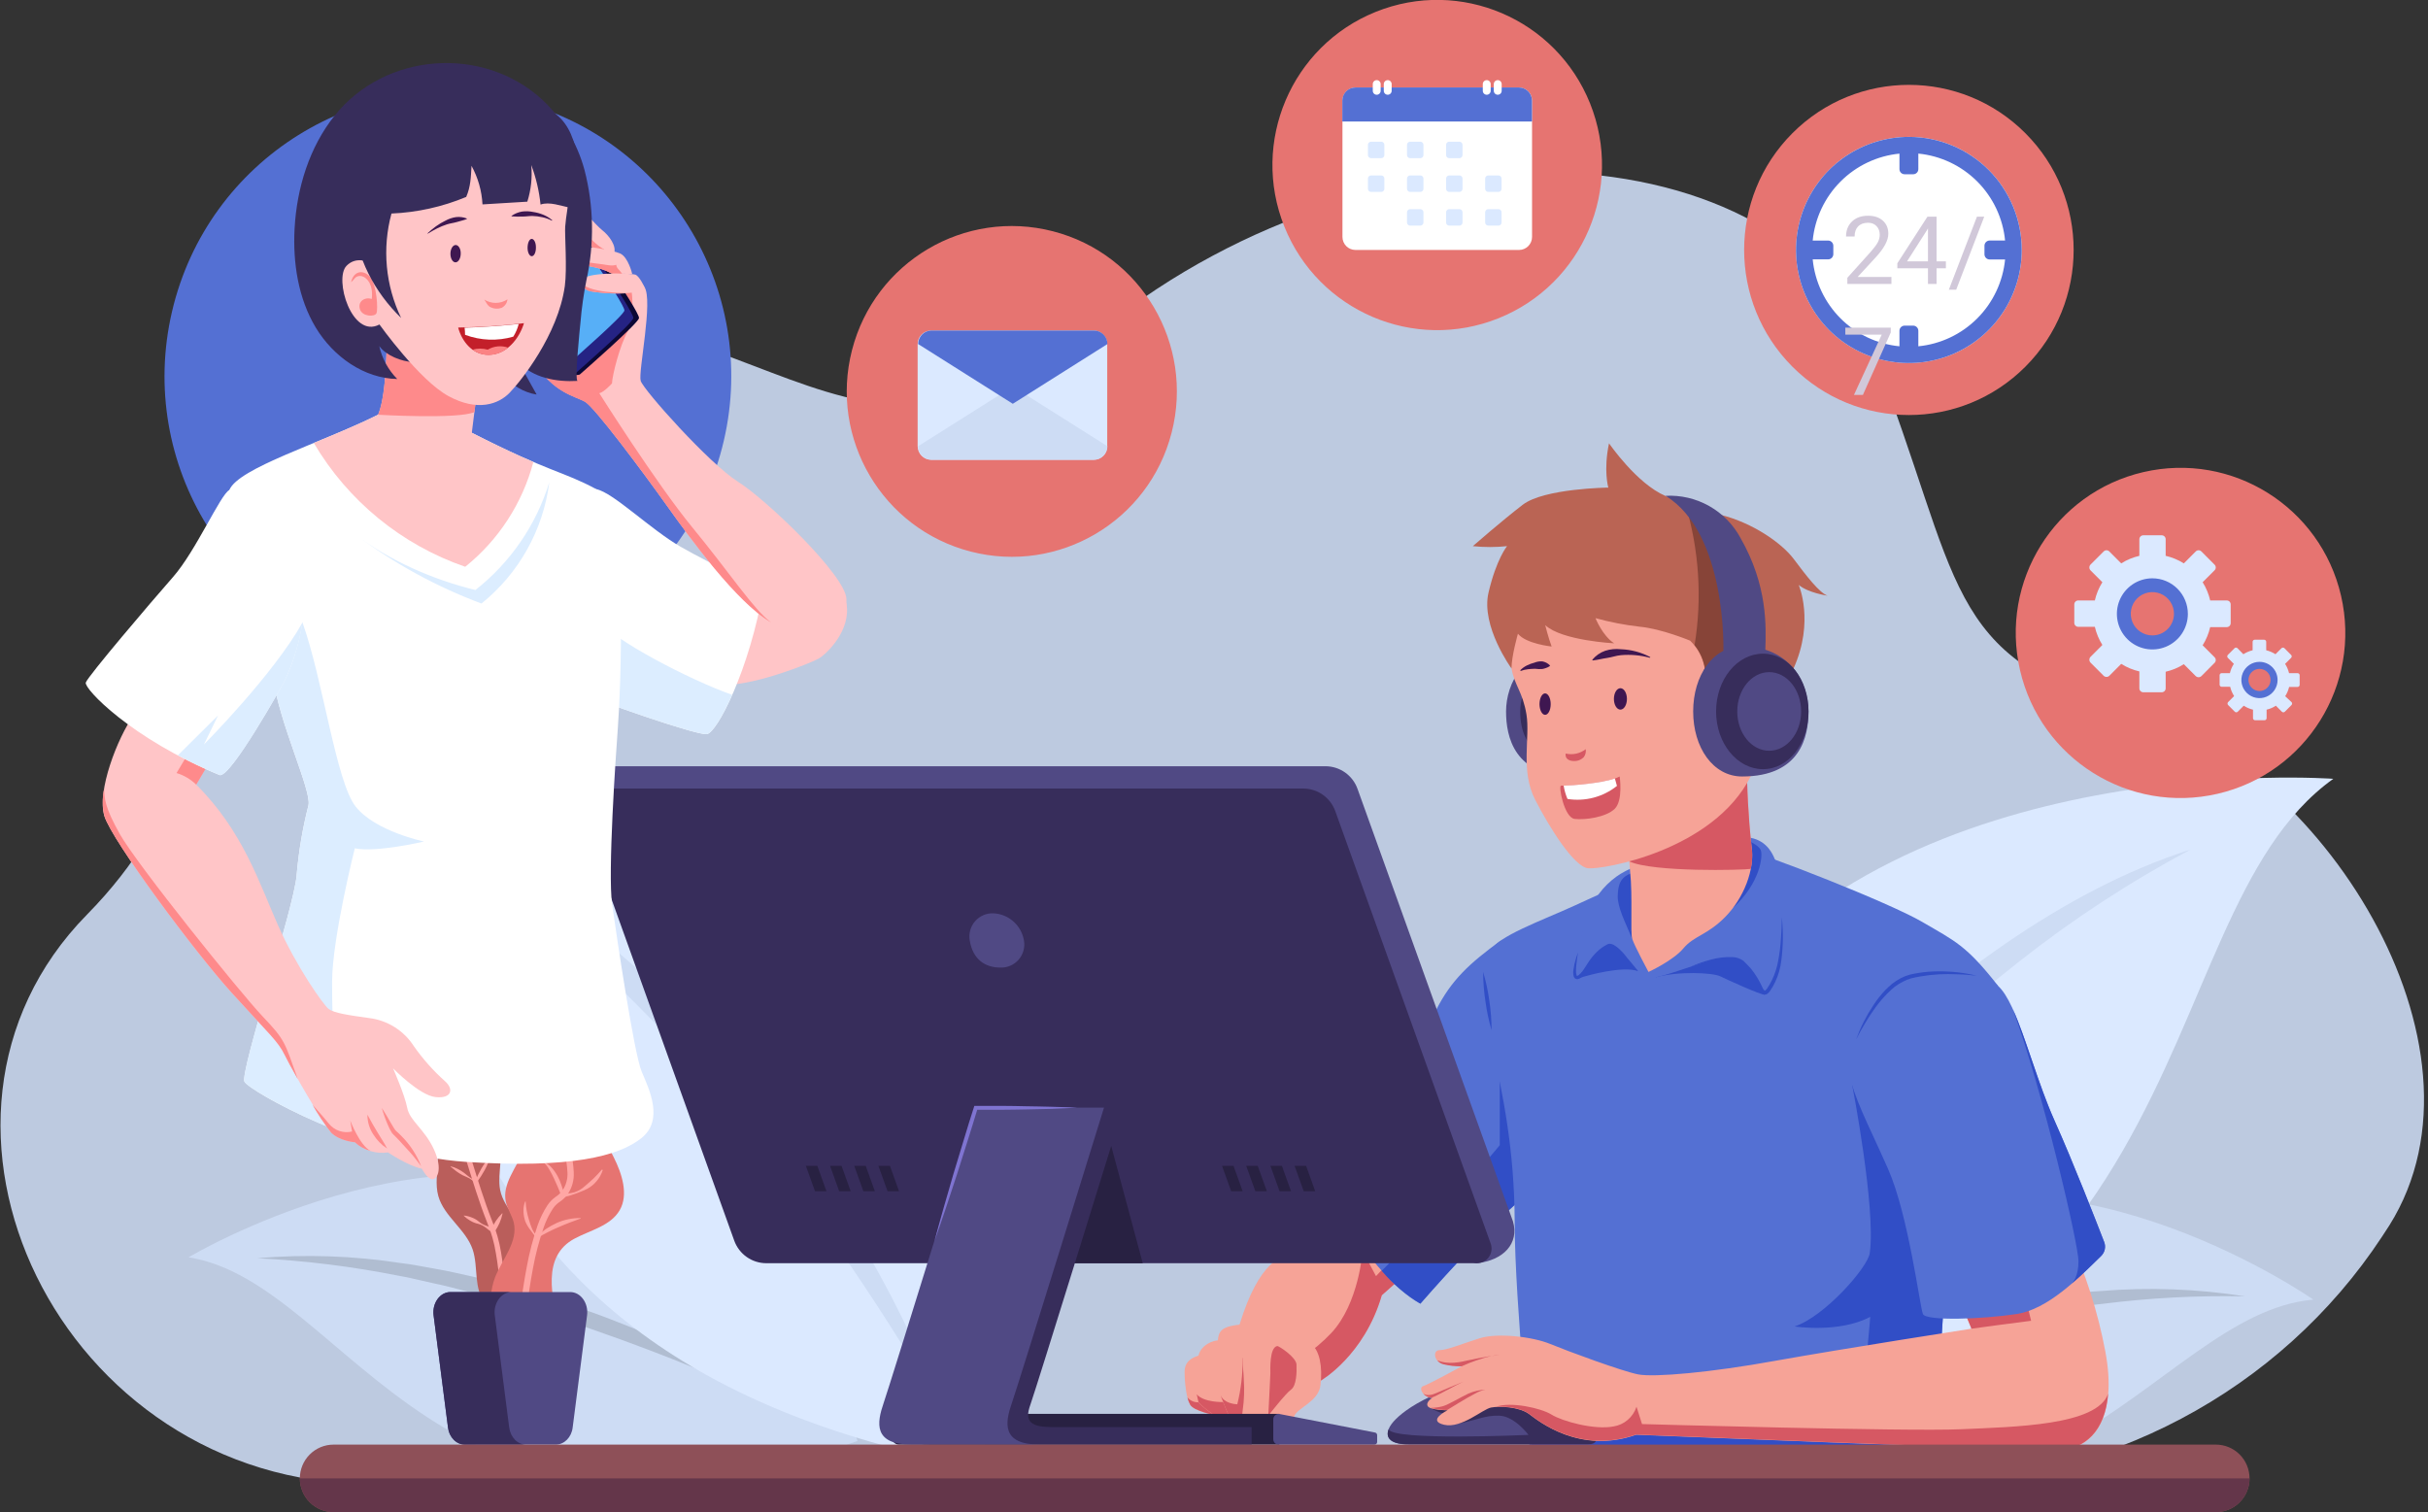 <svg width="525" height="327" viewBox="0 0 525 327" fill="none" xmlns="http://www.w3.org/2000/svg">
<rect x="0" y="0" width="525" height="327" fill="#333333" stroke="none"/>
<g clip-path="url(#clip0)">
<path d="M515.086 267.383C492.917 301.101 454.88 320.916 414.584 320.916H80.129C12.897 320.916 -24.799 242.15 18.798 197.794C62.394 153.438 23.914 115.559 91.137 79.996C156.288 45.535 178.551 118.986 238.544 70.921C298.537 22.857 385.943 27.403 405.136 76.365C424.33 125.326 419.81 142.561 460.559 153.447C501.307 164.333 541.084 225.984 516.655 264.973C516.127 265.785 515.606 266.588 515.086 267.383Z" fill="#BDCAE0"/>
<path d="M500.216 281.046C464.984 284.045 441.229 350.259 353.15 310.449C353.15 310.449 362.827 281.559 406.151 263.546C449.474 245.534 500.216 281.046 500.216 281.046Z" fill="#CDDCF4"/>
<path d="M365.181 305.493C374.398 300.722 383.907 296.541 393.651 292.975C396.081 292.043 398.537 291.206 401.001 290.411C403.465 289.617 405.938 288.805 408.419 288.036C410.9 287.267 413.416 286.592 415.922 285.908C417.176 285.575 418.429 285.216 419.691 284.9L423.485 283.985L427.288 283.131L431.117 282.379L434.945 281.619C436.224 281.379 437.503 281.183 438.799 280.986C441.357 280.61 443.915 280.175 446.533 279.927C449.15 279.679 451.7 279.286 454.309 279.183C464.683 278.322 475.123 278.709 485.405 280.337C475.105 280.123 464.803 280.666 454.582 281.96L452.672 282.174L450.762 282.473L446.959 283.028C444.401 283.353 441.894 283.883 439.37 284.319C438.109 284.567 436.812 284.746 435.576 285.011L431.807 285.797L428.039 286.583L424.295 287.48L420.535 288.335C419.29 288.634 418.054 288.967 416.809 289.283L413.075 290.257C411.83 290.573 410.602 290.958 409.357 291.283C406.876 291.966 404.394 292.633 401.939 293.402C399.483 294.171 396.993 294.854 394.546 295.641C384.707 298.674 374.961 302.058 365.181 305.493Z" fill="#B0BDD1"/>
<path d="M504.53 168.417C461.539 199.179 481.423 302.417 337.956 318.669C337.956 318.669 328.38 274.15 370.356 217.84C412.333 161.53 504.53 168.417 504.53 168.417Z" fill="#DBE9FF"/>
<path d="M347.505 306.236C353.843 292.648 361.431 279.681 370.169 267.503C378.868 255.232 388.565 243.703 399.159 233.033C409.716 222.301 421.265 212.597 433.649 204.049C446.03 195.564 459.391 188.267 473.639 183.721C460.573 190.69 448.151 198.811 436.523 207.988C424.946 217.117 413.943 226.954 403.576 237.442C393.193 247.938 383.341 258.949 374.057 270.433C364.737 281.952 356.006 293.932 347.505 306.236Z" fill="#CDDCF4"/>
<path d="M40.771 271.895C75.73 277.372 94.744 345.064 185.407 311.602C185.407 311.602 177.784 282.097 135.833 261.068C93.883 240.04 40.771 271.895 40.771 271.895Z" fill="#CDDCF4"/>
<path d="M173.751 305.766C164.235 301.648 154.754 297.589 145.153 293.803C142.765 292.846 140.344 291.966 137.939 291.043C135.535 290.121 133.113 289.266 130.683 288.412C129.472 288.002 128.27 287.557 127.051 287.121L123.402 285.891C122.182 285.489 120.963 285.037 119.744 284.678L116.052 283.558L112.385 282.396L108.676 281.345L104.967 280.294C103.739 279.944 102.477 279.679 101.241 279.346C98.751 278.705 96.279 278.021 93.763 277.517L90.003 276.663L88.127 276.235L86.234 275.885C76.126 273.869 65.884 272.6 55.59 272.091C65.963 271.194 76.406 271.546 86.695 273.142C89.253 273.416 91.811 273.997 94.369 274.424C96.927 274.851 99.484 275.475 102.043 276.03C103.313 276.321 104.6 276.603 105.837 276.936L109.606 277.953L113.374 278.978L117.109 280.123L120.827 281.302C122.063 281.704 123.282 282.157 124.51 282.567C126.966 283.422 129.438 284.276 131.843 285.224C134.247 286.173 136.694 287.096 139.082 288.121C141.469 289.147 143.874 290.121 146.227 291.223C155.702 295.476 164.896 300.334 173.751 305.766Z" fill="#B0BDD1"/>
<path d="M63.997 163.675C102.708 195.769 76.949 292.308 211.924 317.344C211.924 317.344 223.981 275.765 187.948 219.584C151.914 163.402 63.997 163.675 63.997 163.675Z" fill="#DBE9FF"/>
<path d="M203.696 304.912C196.406 292.701 188.894 280.773 180.836 269.246C172.779 257.719 164.184 246.619 155.035 236.007C145.905 225.373 136.138 215.306 125.789 205.861C115.392 196.35 104.182 187.772 92.288 180.226C105.53 185.439 117.74 193.24 128.952 202.101C140.153 211.038 150.48 221.024 159.793 231.922C169.12 242.756 177.528 254.352 184.929 266.588C192.38 278.739 198.664 291.571 203.696 304.912Z" fill="#CDDCF4"/>
<path d="M291.656 253.549C286.813 259.317 282.422 268.878 279.719 270.399C277.016 271.92 272.344 272.442 268.029 286.421C263.715 300.4 285.611 298.512 285.611 298.512C285.611 298.512 294.99 293.111 298.776 280.072L308.155 271.732L291.656 253.549Z" fill="#F6A397"/>
<path d="M274.688 297.008C279.662 295.142 284.148 292.171 287.811 288.318C293.856 281.926 294.632 270.545 294.632 270.545L297.531 275.962L303.321 269.767L306.109 269.494L308.164 271.766L298.784 280.106C294.999 293.145 285.619 298.546 285.619 298.546C281.866 298.815 278.093 298.472 274.45 297.529C274.586 297.213 274.688 297.008 274.688 297.008Z" fill="#D65863"/>
<path d="M324.535 203.365C317.816 208.287 313.808 211.859 310.466 218.55C307.123 225.24 286.199 249.311 284.886 251.438C283.573 253.566 296.653 276.346 307.132 281.926C307.132 281.926 322.966 263.623 332.089 256.711C341.213 249.798 338.058 225.249 333.871 216.994C331.356 212.068 328.218 207.488 324.535 203.365Z" fill="#5470D3"/>
<path d="M324.287 247.653V233.982C324.287 233.982 326.069 233.272 327.451 237.887C327.934 239.663 328.024 241.523 327.715 243.338L337.904 235.648C338.331 244.244 336.949 252.994 332.064 256.694C322.94 263.606 307.106 281.909 307.106 281.909C303.955 280.02 301.137 277.621 298.767 274.809C305.213 268.391 317.441 255.976 324.287 247.653Z" fill="#314EC6"/>
<path d="M259.17 293.146C257.465 293.692 256.143 294.53 256.143 296.726C256.143 298.922 256.518 302.425 257.354 303.784C258.189 305.142 262.47 305.971 262.47 305.971C262.47 305.971 262.18 296.88 261.276 295.213C260.842 294.295 260.095 293.562 259.17 293.146Z" fill="#F6A397"/>
<path d="M257.354 303.784C257.082 303.285 256.881 302.75 256.757 302.194C257.048 302.543 257.416 302.819 257.832 303.002C258.248 303.184 258.7 303.267 259.153 303.245L262.419 304.262C262.47 305.288 262.487 305.971 262.487 305.971C262.487 305.971 258.19 305.151 257.354 303.784Z" fill="#D65863"/>
<path d="M263.34 289.839C261.216 290.069 259.076 291.659 259.076 293.863C259.076 296.068 258.317 302.212 259.076 303.194C259.835 304.177 263.544 306.988 264.832 307.219C266.119 307.449 268.311 307.065 268.012 306.364C267.714 305.664 263.34 289.839 263.34 289.839Z" fill="#F6A397"/>
<path d="M258.769 301.528C260.381 303.348 264.491 303.186 264.491 303.186C265.252 303.969 265.931 304.828 266.52 305.749C266.656 306.125 267.373 306.604 267.501 306.997C266.645 307.272 265.737 307.345 264.849 307.21C263.587 306.988 260.006 304.288 259.153 303.254L258.769 301.545V301.528Z" fill="#D65863"/>
<path d="M271.278 286.19C264.772 286.557 263.561 287.164 263.34 289.822C263.118 292.479 263.263 300.221 264.09 302.194C264.917 304.168 265.377 305.911 266.443 306.971C267.169 307.632 268.106 308.01 269.086 308.039C269.086 308.039 272.651 302.801 272.804 298.401C272.958 294 271.278 286.19 271.278 286.19Z" fill="#F6A397"/>
<path d="M267.535 303.681C268.326 300.49 268.716 297.211 268.694 293.923C268.694 291.659 270.826 303.493 269.888 306.74C269.419 307.543 269.086 308.039 269.086 308.039C268.106 308.01 267.169 307.631 266.443 306.971C265.377 305.911 264.925 304.168 264.09 302.194C264.031 302.043 263.98 301.889 263.936 301.733C264.363 302.844 265.71 303.57 267.535 303.681Z" fill="#D65863"/>
<path d="M285.526 299.537C285.116 303.16 280.41 304.467 279.847 306.287C279.284 308.108 279.693 309.782 278.781 310.235C277.869 310.688 274.092 308.569 274.236 306.142C273.916 306.755 273.465 307.291 272.916 307.71C272.366 308.129 271.731 308.423 271.056 308.569C268.865 308.945 268.336 307.338 268.711 304.92C269.022 302.736 269.099 300.525 268.942 298.324C268.865 295.436 268.183 292.787 269.47 289.6C270.758 286.412 272.497 283.618 275.984 284.131C279.472 284.644 281.586 289.061 283.479 290.582C285.372 292.103 285.986 295.513 285.526 299.537Z" fill="#F6A397"/>
<path d="M274.236 306.142C274.45 301.528 274.688 297.751 274.688 297.008C274.688 296.264 274.45 291.368 276.189 291.078C276.453 291.026 280.273 293.453 280.341 295.094C280.41 296.734 280.341 299.665 279.156 300.503C277.971 301.34 274.236 306.142 274.236 306.142Z" fill="#D65863"/>
<path d="M432.046 213.201C425.14 204.391 422.769 203.536 415.641 199.367C408.513 195.197 381.535 184.635 375.933 183.294C370.331 181.952 347.915 192.428 340.556 195.795C333.198 199.161 323.818 202.434 322.215 205.698C316.869 216.618 327.459 232.093 327.519 264.52C327.519 281.507 331.407 319.703 331.407 319.703C331.407 319.703 416.246 319.856 417.432 318.071C418.617 316.285 421.558 255.301 423.059 242.842C424.56 230.384 432.046 213.201 432.046 213.201Z" fill="#5470D3"/>
<path d="M322.522 222.796C321.92 220.751 321.476 218.663 321.192 216.55C320.869 214.443 320.704 212.316 320.698 210.184C321.303 212.229 321.751 214.317 322.036 216.43C322.353 218.538 322.515 220.665 322.522 222.796Z" fill="#314EC6"/>
<path d="M354.241 210.022C350.967 208.791 343.199 210.928 341.784 211.423C340.368 211.919 342.637 205.835 343.489 205.083C344.342 204.331 345.655 202.571 348.221 203.374C350.788 204.177 352.928 207.108 353.337 208.074C353.588 208.746 353.89 209.397 354.241 210.022Z" fill="#314EC6"/>
<path d="M381.552 215.098C380.384 215.038 373.571 211.893 371.934 211.116C370.297 210.338 362.904 209.971 357.933 211.363C357.933 211.363 367.5 204.887 373.068 204.938C378.636 204.989 380.742 207.006 381.194 208.791C381.491 210.879 381.611 212.989 381.552 215.098Z" fill="#314EC6"/>
<path d="M345.084 306.022C345.996 305.168 401.402 306.92 402.51 301.118C403.619 295.316 404.394 284.763 404.394 284.763C397.727 288.335 388.041 286.848 388.041 286.848C394.495 284.729 403.849 274.116 404.292 270.989C405.665 261.368 400.532 234.836 400.532 234.836L404.292 227.257L408.692 224.804C414.445 227.889 419.667 231.879 424.159 236.622C423.689 238.661 423.322 240.723 423.059 242.8C421.661 254.583 418.941 309.449 417.645 317.199C400.481 317.831 369.376 318.976 348.58 319.686C338.493 319.686 331.416 319.686 331.416 319.686C331.416 319.686 331.288 314.661 330.981 307.458C336.77 307.133 344.521 306.578 345.084 306.022Z" fill="#314EC6"/>
<path d="M356.339 211.637C362.307 210.911 371.925 205.724 375.711 207.51C379.497 209.296 380.384 213.867 381.168 214.645C381.953 215.422 385.286 211.526 385.286 201.93C385.286 192.334 385.576 182.508 378.525 181.175C371.473 179.842 353.218 186.754 349.535 189.549C346.658 191.621 344.483 194.525 343.302 197.871C342.304 200.588 339.627 211.543 340.855 211.637C342.082 211.731 345.527 204.604 348.094 204.382C350.66 204.16 354.719 211.833 356.339 211.637Z" fill="#5470D3"/>
<path d="M352.937 203.041C351.41 199.418 349.739 196.205 349.799 193.727C349.859 191.249 350.413 189.455 353.21 188.711C356.006 187.968 357.166 189.438 357.328 193.223C357.49 197.008 352.937 203.041 352.937 203.041Z" fill="#314EC6"/>
<path d="M374.765 196.282C380.58 190.993 381.236 185.08 380.733 183.858C380.23 182.636 377.783 181.739 377.783 181.739C377.783 181.739 376.837 185.584 377.391 186.532C377.945 187.481 374.765 196.282 374.765 196.282Z" fill="#314EC6"/>
<path d="M365.496 209.074C366.922 208.441 368.396 207.924 369.905 207.527C371.43 207.1 373.012 206.913 374.594 206.972C375.446 206.993 376.271 207.27 376.965 207.766C377.595 208.364 378.073 208.903 378.61 209.475C379.604 210.712 380.432 212.074 381.074 213.525C381.178 213.802 381.345 214.05 381.56 214.252C381.56 214.252 381.56 214.252 381.688 214.2C381.809 214.105 381.917 213.996 382.012 213.876C382.444 213.265 382.824 212.619 383.146 211.945C383.809 210.577 384.272 209.121 384.519 207.621C384.801 206.105 384.989 204.572 385.082 203.032C385.218 201.486 385.261 199.939 385.286 198.384C385.609 201.494 385.569 204.631 385.167 207.732C384.977 209.315 384.54 210.857 383.871 212.303C383.534 213.038 383.129 213.739 382.66 214.397C382.515 214.581 382.349 214.747 382.166 214.893C382.04 214.982 381.898 215.046 381.748 215.08C381.564 215.121 381.373 215.1 381.202 215.021C380.963 214.891 380.762 214.699 380.622 214.465C380.506 214.287 380.401 214.101 380.307 213.91C379.707 212.51 378.927 211.194 377.988 209.996C377.516 209.402 377.016 208.831 376.487 208.287C375.914 207.866 375.235 207.614 374.526 207.561C373.007 207.437 371.477 207.544 369.99 207.877C368.469 208.183 366.968 208.582 365.496 209.074Z" fill="#314EC6"/>
<path d="M351.786 207.074C351.161 206.488 350.497 205.946 349.799 205.45C349.468 205.21 349.114 205.004 348.742 204.835C348.572 204.764 348.394 204.712 348.213 204.681C348.142 204.672 348.071 204.672 348 204.681C347.949 204.681 347.914 204.681 347.812 204.775C346.408 205.679 345.213 206.874 344.308 208.279C343.822 208.954 343.404 209.723 342.833 210.423C342.546 210.783 342.22 211.11 341.861 211.398C341.647 211.586 341.383 211.707 341.102 211.748C340.898 211.763 340.697 211.699 340.539 211.568C340.418 211.458 340.33 211.316 340.283 211.158C340.162 210.696 340.138 210.212 340.215 209.74C340.275 209.296 340.351 208.885 340.445 208.441C340.65 207.601 340.904 206.774 341.204 205.963C341.085 206.818 340.931 207.672 340.863 208.527C340.809 208.943 340.781 209.363 340.778 209.783C340.746 210.169 340.789 210.558 340.906 210.928C340.923 210.972 340.949 211.013 340.982 211.047H341.025C341.165 211.003 341.294 210.927 341.4 210.825C341.699 210.572 341.968 210.286 342.202 209.971C342.696 209.321 343.105 208.578 343.609 207.843C344.108 207.112 344.679 206.434 345.314 205.818C345.953 205.197 346.68 204.673 347.471 204.263C347.593 204.191 347.725 204.139 347.863 204.109C348.005 204.088 348.148 204.088 348.29 204.109C348.532 204.158 348.765 204.244 348.98 204.365C349.368 204.592 349.731 204.858 350.063 205.16C350.696 205.743 351.272 206.383 351.786 207.074Z" fill="#314EC6"/>
<path d="M352.118 181.252C352.118 183.61 352.229 185.96 352.468 188.301C353.073 194.06 352.468 201.648 352.937 203.041C353.44 204.605 356.45 210.184 356.45 210.184C356.45 210.184 361.796 207.732 364.021 205.057C366.247 202.383 369.137 202.246 373.034 198.298C376.93 194.351 379.582 188.045 378.712 182.858C378.602 182.192 377.919 175.51 377.766 168.588C377.613 161.667 370.365 156.421 363.458 156.421C356.552 156.421 352.425 166.674 352.212 173.596C352.127 176.432 352.11 179.098 352.118 181.252Z" fill="#F6A397"/>
<path d="M377.766 168.58C377.92 175.501 378.619 182.183 378.712 182.85C378.973 184.524 378.927 186.233 378.576 187.891C377.05 188.173 357.388 188.651 352.297 186.276C352.178 184.567 352.127 182.926 352.118 181.252C352.118 179.098 352.118 176.432 352.212 173.561C352.367 170.257 353.148 167.012 354.514 164L370.715 158.258C374.662 160.402 377.672 164.145 377.766 168.58Z" fill="#D65863"/>
<path d="M340.01 139.775C329.565 139.775 325.652 147.816 325.652 153.849C325.652 159.249 327.357 167.913 340.01 167.913C346.32 167.913 350.592 161.616 350.592 153.849C350.592 146.081 346.32 139.775 340.01 139.775Z" fill="#504984"/>
<path d="M339.55 143.219C331.663 143.219 328.713 149.294 328.713 153.849C328.713 157.924 330.017 164.47 339.55 164.47C344.316 164.47 347.539 159.71 347.539 153.849C347.539 147.987 344.316 143.219 339.55 143.219Z" fill="#372D5B"/>
<path d="M326.828 144.526C327.451 148.192 329.258 149.593 330.068 154.541C330.878 159.488 328.721 166.666 331.936 172.929C335.15 179.192 340.36 187.412 343.37 187.763C346.38 188.113 370.45 184.029 378.576 167.836C380.912 163.188 385.892 144.971 381.629 133.837C377.365 122.703 370.425 112.475 354.395 112.201C338.365 111.928 323.563 125.087 326.828 144.526Z" fill="#F6A397"/>
<path d="M340.241 164.572C340.651 164.599 341.063 164.537 341.447 164.39C341.831 164.242 342.179 164.013 342.466 163.718C342.645 163.475 342.773 163.198 342.844 162.905C342.914 162.611 342.925 162.307 342.875 162.009C342.27 162.481 341.566 162.81 340.816 162.973C340.067 163.136 339.29 163.128 338.544 162.949C338.356 164.051 339.243 164.547 340.241 164.572Z" fill="#D65863"/>
<path d="M368.608 144.526C368.223 142.246 367.117 140.149 365.454 138.545C365.454 138.545 359.323 135.981 354.582 135.529C351.341 135.164 348.134 134.544 344.99 133.674C344.99 133.674 346.491 137.494 349.031 139.117C349.031 139.117 337.7 138.545 334.119 135.187C334.119 135.187 334.809 137.955 335.508 139.81C335.508 139.81 329.958 139.237 328.218 137.041C328.218 137.041 326.828 141.886 326.828 144.56C326.828 144.56 320.161 135.418 321.857 128.154C323.554 120.891 325.865 118.106 325.865 118.106C323.404 118.359 320.924 118.359 318.464 118.106C318.464 118.106 324.637 112.706 329.258 109.151C333.88 105.596 347.761 105.442 347.761 105.442C347.761 105.442 346.678 101.734 347.915 95.864C347.915 95.864 353.883 104.588 360.133 107.254C366.383 109.92 365.573 109.698 372.232 111.381C378.891 113.064 385.227 117.362 387.887 120.926C390.547 124.489 393.438 128.231 395.169 128.812C395.169 128.812 391.008 128.231 388.927 126.488C388.927 126.488 392.398 134.392 387.81 144.56C383.223 154.729 371.729 151.721 369.504 149.474C368.863 148.843 368.433 148.028 368.272 147.142C368.112 146.257 368.229 145.343 368.608 144.526Z" fill="#BA6454"/>
<path d="M369.546 149.439C368.913 148.811 368.487 148.003 368.327 147.124C368.167 146.245 368.28 145.338 368.651 144.526C368.349 142.69 367.58 140.962 366.417 139.51C368.074 129.329 367.395 118.902 364.43 109.023C366.135 109.735 367.894 110.306 369.691 110.732C372.738 115.411 375.085 120.512 376.658 125.873C378.67 132.606 379.65 139.878 377.766 146.645C377.28 148.392 376.584 150.073 375.694 151.653C372.804 151.413 370.399 150.345 369.546 149.439Z" fill="#874438"/>
<path d="M372.642 140.749C372.642 140.749 373.434 115.329 360.133 107.22C363.428 107.042 366.705 107.81 369.58 109.432C372.456 111.055 374.81 113.465 376.368 116.38C382.259 126.693 381.867 135.537 381.714 140.493C381.56 145.449 372.642 140.749 372.642 140.749Z" fill="#504984"/>
<path d="M376.692 139.775C387.137 139.775 391.05 147.816 391.05 153.849C391.05 159.249 389.345 167.913 376.692 167.913C370.382 167.913 366.11 161.616 366.11 153.849C366.11 146.081 370.399 139.775 376.692 139.775Z" fill="#504984"/>
<path d="M371.064 153.849C371.064 146.944 375.609 141.356 381.211 141.356C386.813 141.356 391.05 146.944 391.05 153.849C391.05 160.753 386.787 166.332 381.211 166.332C375.634 166.332 371.064 160.744 371.064 153.849Z" fill="#372D5B"/>
<path d="M382.549 162.351C386.364 162.351 389.456 158.544 389.456 153.849C389.456 149.153 386.364 145.347 382.549 145.347C378.735 145.347 375.643 149.153 375.643 153.849C375.643 158.544 378.735 162.351 382.549 162.351Z" fill="#504984"/>
<path d="M350.217 167.913C347.394 169.468 338.177 169.99 337.546 169.904C336.915 169.819 338.211 176.825 340.471 177.09C342.73 177.355 347.241 176.74 349.125 174.928C351.01 173.117 350.217 167.913 350.217 167.913Z" fill="#D65863"/>
<path d="M349.628 169.955L349.185 168.349C346.081 169.409 339.968 169.861 338.1 169.904C338.262 170.872 338.534 171.818 338.91 172.724C338.97 172.724 338.91 172.818 338.953 172.775C340.83 173.072 342.749 172.974 344.586 172.489C346.424 172.003 348.141 171.141 349.628 169.955Z" fill="white"/>
<path d="M348.972 151.14C348.972 149.858 349.603 148.824 350.379 148.824C351.155 148.824 351.786 149.858 351.786 151.14C351.786 152.422 351.163 153.455 350.379 153.455C349.594 153.455 348.972 152.422 348.972 151.14Z" fill="#3F1751"/>
<path d="M332.882 152.268C332.882 150.986 333.428 149.944 334.093 149.944C334.758 149.944 335.304 150.986 335.304 152.268C335.304 153.549 334.767 154.583 334.093 154.583C333.419 154.583 332.882 153.498 332.882 152.268Z" fill="#3F1751"/>
<path d="M356.85 142.108C354.89 141.063 352.717 140.479 350.498 140.399C349.35 140.265 348.188 140.379 347.087 140.732C345.992 141.113 345.024 141.79 344.291 142.689L344.376 142.826C345.536 142.698 346.499 142.416 347.514 142.279C348.528 142.142 349.458 141.766 350.498 141.681C352.601 141.499 354.72 141.69 356.757 142.245L356.85 142.108Z" fill="#3F1751"/>
<path d="M328.807 145.099C329.308 144.906 329.833 144.78 330.367 144.723C330.885 144.659 331.406 144.625 331.927 144.62C332.441 144.696 332.962 144.714 333.479 144.672C333.75 144.627 334.016 144.556 334.272 144.458C334.575 144.36 334.862 144.219 335.125 144.039V143.877C334.678 143.427 334.103 143.128 333.479 143.022C332.897 142.986 332.314 143.082 331.774 143.304C331.207 143.445 330.658 143.648 330.137 143.911C329.616 144.172 329.141 144.515 328.73 144.928L328.807 145.099Z" fill="#3F1751"/>
<path d="M345.084 311.525C345.084 311.884 344.589 312.38 343.378 312.38H304.745C300.294 312.38 299.253 310.62 300.592 308.389C301.931 306.159 307.567 301.246 321.516 297.828C335.466 294.41 342.833 302.399 345.075 306.005C346.746 308.637 345.084 311.525 345.084 311.525Z" fill="#504984"/>
<path d="M300.268 309.073C301.035 311.636 330.503 310.295 330.503 310.295C330.503 310.295 327.51 306.253 324.211 306.142C320.911 306.031 319.299 307.176 314.874 307.937C310.449 308.697 313.723 306.134 313.723 306.134C313.723 306.134 310.594 305.433 309.323 304.425C309.323 304.425 316.622 302.263 319.683 301.759C322.744 301.255 330.537 301.588 331.535 301.759C332.251 301.878 335.841 299.785 340.189 300.836C342.122 302.228 343.782 303.966 345.084 305.963C346.746 308.603 345.084 311.466 345.084 311.466C345.084 311.824 344.589 312.32 343.378 312.32H304.745C300.754 312.397 299.518 310.978 300.268 309.073Z" fill="#372D5B"/>
<path d="M426.291 287.327C426.291 287.327 398.835 291.599 383.948 294.256C369.845 296.82 357.669 297.879 354.224 297.213C350.779 296.546 338.97 292.189 335.184 290.625C331.399 289.061 323.827 288.172 319.93 289.403C316.034 290.633 312.845 291.966 311.284 291.966C309.724 291.966 310.022 294.53 312.137 295.017C313.423 295.333 314.744 295.482 316.068 295.461C316.068 295.461 309.016 299.332 307.754 299.734C306.492 300.135 307.993 302.417 309.698 302.297C309.698 302.297 308.198 303.194 308.718 304.083C309.238 304.972 312.981 304.98 312.981 304.98C312.981 304.98 308.454 307.21 312.231 308.099C316.008 308.988 320.544 304.749 322.403 304.382C324.262 304.015 328.568 304.237 330.64 305.792C332.712 307.347 341.63 314.567 353.798 310.261C353.798 310.261 436.42 313.61 444.657 313.61C452.894 313.61 457.873 306.313 455.23 292.248C453.627 283.752 450.998 275.483 447.402 267.622L418.907 269.63L426.291 287.327Z" fill="#F6A397"/>
<path d="M322.539 293.257C323.099 293.111 323.669 293.01 324.245 292.958L322.539 293.257Z" fill="#D65863"/>
<path d="M316.034 295.461C314.71 295.482 313.389 295.333 312.103 295.017C311.58 294.888 311.114 294.587 310.781 294.162C313.092 295.188 315.897 294.538 317.492 294.162C318.472 293.932 320.902 293.487 322.539 293.197C320.307 293.753 318.13 294.511 316.034 295.461Z" fill="#D65863"/>
<path d="M316.4 298.811C316.539 298.743 316.681 298.683 316.827 298.631L316.4 298.811Z" fill="#D65863"/>
<path d="M307.737 301.357C307.737 301.357 308.59 302.101 310.295 301.357C311.719 300.733 315.19 299.306 316.4 298.794C314.883 299.486 310.756 301.81 309.664 302.212C309.299 302.228 308.935 302.159 308.601 302.011C308.267 301.863 307.971 301.639 307.737 301.357Z" fill="#D65863"/>
<path d="M312.001 304.091C313.263 303.715 315.897 302.118 317.509 301.357C318.676 300.863 319.919 300.574 321.184 300.503C320.402 300.668 319.65 300.956 318.958 301.357C317.347 302.152 312.921 304.912 312.921 304.912C311.707 304.915 310.498 304.76 309.323 304.45C310.227 304.444 311.127 304.323 312.001 304.091Z" fill="#D65863"/>
<path d="M335.491 305.911C337.828 307.364 344.734 309.261 348.852 308.475C350 308.298 351.076 307.805 351.96 307.05C352.844 306.296 353.501 305.31 353.858 304.202L355.051 307.954C355.051 307.954 412.35 309.594 424.006 309.073C435.525 308.552 453.49 308.287 455.835 301.383C455.196 309.432 450.847 313.568 444.64 313.568C436.403 313.568 353.781 310.218 353.781 310.218C341.613 314.49 332.703 307.313 330.623 305.749C328.917 304.45 325.635 304.083 323.52 304.202C326.632 303.075 333.155 304.459 335.491 305.911Z" fill="#D65863"/>
<path d="M426.291 287.327C426.291 287.327 437.026 285.865 439.183 285.618L437.546 278.927L423.963 281.678L426.291 287.327Z" fill="#D65863"/>
<path d="M454.983 268.588C455.18 269.1 455.223 269.659 455.106 270.195C454.989 270.731 454.718 271.221 454.326 271.604C449.338 276.483 442.79 283.131 436.054 284.156C428.704 285.276 416.443 285.72 415.786 284.156C415.129 282.593 412.674 262.735 408.214 252.695C403.755 242.654 400.873 237.519 399.756 231.717C398.639 225.915 408.666 212.303 413.117 211.21C417.568 210.116 427.808 209.424 432.046 213.218C436.284 217.012 439.387 231.512 444.29 242.449C448.238 251.251 453.209 263.999 454.983 268.588Z" fill="#5470D3"/>
<path d="M427.416 210.996C426.06 210.842 424.696 210.723 423.332 210.697C421.971 210.629 420.608 210.629 419.248 210.697C417.896 210.773 416.549 210.927 415.215 211.158C414.541 211.261 413.885 211.415 413.228 211.569C412.605 211.75 412.002 211.997 411.429 212.303C410.832 212.609 410.262 212.964 409.724 213.363C409.221 213.807 408.692 214.217 408.231 214.705C407.277 215.659 406.396 216.684 405.597 217.772C404.785 218.871 404.031 220.012 403.337 221.19C402.612 222.352 401.964 223.557 401.342 224.787C402.278 222.185 403.527 219.706 405.06 217.405C405.811 216.241 406.667 215.148 407.618 214.141C408.108 213.636 408.626 213.16 409.169 212.714C409.729 212.278 410.325 211.892 410.951 211.56C411.588 211.221 412.26 210.955 412.955 210.765C413.637 210.62 414.311 210.458 415.002 210.372C416.372 210.157 417.758 210.051 419.145 210.056C421.931 210.023 424.709 210.339 427.416 210.996Z" fill="#314EC6"/>
<path d="M449.423 272.698C449.423 269.135 441.869 236.451 435.235 218.234C438.057 224.454 440.692 234.4 444.29 242.432C448.238 251.251 453.209 263.999 454.983 268.588C455.18 269.1 455.223 269.659 455.106 270.195C454.989 270.731 454.718 271.221 454.326 271.604C452.416 273.475 450.276 275.603 447.982 277.586C448.153 277.406 449.457 276.03 449.423 272.698Z" fill="#314EC6"/>
<path d="M91.256 235.878C91.13 236.978 91.35 238.09 91.887 239.057C93.838 242.623 94.804 246.647 94.684 250.712C94.607 253.37 94.062 256.095 94.778 258.659C96.031 263.076 100.687 265.811 102.187 270.16C103.509 274.005 102.281 278.85 105.035 281.841C105.341 282.245 105.759 282.549 106.237 282.715C106.715 282.881 107.232 282.901 107.721 282.772C108.177 282.544 108.574 282.214 108.881 281.807C112.044 278.209 115.429 273.826 114.457 269.126C113.536 264.709 109 261.726 108.139 257.3C107.431 253.686 109.282 249.507 107.21 246.465C106.638 245.611 105.828 244.979 105.197 244.175C102.742 241.014 103.654 235.972 100.815 233.136C99.894 232.252 98.735 231.658 97.481 231.427C96.777 231.278 96.05 231.278 95.346 231.426C94.641 231.573 93.975 231.866 93.39 232.286C92.805 232.705 92.313 233.242 91.946 233.862C91.579 234.482 91.344 235.171 91.256 235.887V235.878Z" fill="#BA5E5B"/>
<path d="M109.265 291.983C109.452 289.625 109.537 287.267 109.623 284.908C109.52 282.55 109.392 280.2 109.188 277.842C108.983 275.483 108.727 273.134 108.335 270.792C107.955 268.445 107.299 266.15 106.383 263.957C104.677 259.633 103.296 255.113 101.906 250.635L99.885 243.893C99.033 241.689 98.248 239.476 97.464 237.254C97.805 239.595 98.316 241.894 98.811 244.21L100.832 250.969C102.23 255.472 103.594 259.958 105.342 264.384C106.235 266.516 106.868 268.748 107.227 271.032C107.636 273.322 107.9 275.654 108.079 277.979C108.258 280.303 108.412 282.653 108.506 284.994L109.265 291.983Z" fill="#FFA6A4"/>
<path d="M96.858 244.244C97.242 244.8 97.725 245.281 98.282 245.662C98.557 245.833 98.842 245.987 99.135 246.124C99.446 246.268 99.733 246.458 99.988 246.688L100.098 246.782L100.192 246.636C100.414 246.294 100.687 245.978 100.9 245.628C101.113 245.278 101.326 244.927 101.514 244.568C101.882 243.824 102.138 243.03 102.273 242.21H102.205C101.635 242.809 101.16 243.492 100.798 244.235C100.619 244.603 100.474 244.987 100.32 245.363C100.167 245.739 100.081 246.158 99.945 246.542L100.15 246.491C99.859 246.326 99.595 246.118 99.365 245.876C99.145 245.621 98.912 245.379 98.666 245.149C98.137 244.73 97.536 244.412 96.892 244.21L96.858 244.244Z" fill="#FFA6A4"/>
<path d="M97.43 252.293C97.83 252.626 98.282 252.985 98.683 253.293C99.113 253.611 99.566 253.897 100.039 254.147C100.525 254.378 101.036 254.566 101.505 254.822C101.965 255.097 102.401 255.408 102.81 255.754L102.963 255.873L103.108 255.677C103.736 254.827 104.305 253.937 104.814 253.011C105.323 252.078 105.737 251.096 106.05 250.08H105.99C105.287 250.872 104.662 251.731 104.123 252.643C103.597 253.56 103.133 254.51 102.733 255.489L103.032 255.412C102.539 255.193 102.065 254.933 101.616 254.634C101.181 254.335 100.764 253.959 100.354 253.634C99.919 253.31 99.457 253.024 98.973 252.78C98.489 252.524 97.973 252.334 97.438 252.216L97.43 252.293Z" fill="#FFA6A4"/>
<path d="M100.286 262.923C100.716 263.345 101.2 263.707 101.727 263.999C102.237 264.303 102.793 264.522 103.373 264.649C103.949 264.792 104.489 265.054 104.959 265.418C105.428 265.777 105.897 266.17 106.365 266.477L106.724 266.717L106.988 266.315C107.385 265.733 107.728 265.115 108.011 264.469C108.302 263.814 108.522 263.129 108.668 262.427L108.582 262.384C108.07 262.883 107.612 263.436 107.218 264.034C106.825 264.618 106.488 265.239 106.212 265.888L106.834 265.725C106.286 265.455 105.715 265.232 105.129 265.059C104.564 264.873 104.037 264.583 103.577 264.204C103.126 263.815 102.609 263.508 102.051 263.299C101.49 263.066 100.898 262.916 100.295 262.854L100.286 262.923Z" fill="#FFA6A4"/>
<path d="M112.999 292.445C114.841 292.137 121.73 289.933 121.244 288.13C119.181 280.397 117.117 271.621 124.263 267.836C127.673 266.016 132.022 265.093 133.983 261.726C135.944 258.36 134.512 253.839 132.704 250.259C130.896 246.679 128.714 242.842 129.49 238.903C130.3 234.776 134.196 231.734 134.819 227.581C135.671 221.899 130.163 217.328 124.877 215.106C123.086 214.354 121.108 213.713 119.215 214.166C117.879 214.55 116.69 215.331 115.804 216.405C112.087 220.566 112.24 226.838 113.084 232.358C113.929 237.878 115.233 243.697 113.161 248.875C111.686 252.558 108.531 256.018 109.375 259.889C109.716 261.444 110.68 262.794 111.081 264.341C112.078 268.502 108.625 272.253 107.039 276.227C106.075 278.821 105.867 281.636 106.439 284.345C107.011 287.053 108.34 289.542 110.271 291.522C110.631 291.889 111.073 292.165 111.561 292.325C112.049 292.486 112.569 292.527 113.076 292.445H112.999Z" fill="#E67471"/>
<path d="M112.351 292.53C112.777 289.463 113.204 286.412 113.75 283.387C113.877 282.627 114.039 281.875 114.159 281.114C114.278 280.354 114.338 279.594 114.466 278.842C114.696 277.321 114.952 275.817 115.233 274.313C115.779 271.316 116.551 268.365 117.544 265.486C118.019 264.079 118.667 262.735 119.471 261.487C119.839 260.912 120.31 260.411 120.861 260.009C121.575 259.552 122.204 258.974 122.719 258.3C123.689 256.894 124.16 255.203 124.058 253.498C123.991 251.906 123.76 250.325 123.367 248.781C122.66 245.748 121.773 242.8 121.278 239.826C120.692 236.892 120.753 233.865 121.458 230.957C121.696 230.256 121.892 229.547 122.114 228.838C122.35 228.132 122.635 227.444 122.967 226.778C123.682 225.428 124.539 224.159 125.525 222.993C124.285 223.953 123.181 225.077 122.242 226.334C121.779 226.963 121.362 227.626 120.997 228.316C120.606 229.017 120.319 229.771 120.144 230.555C119.38 233.66 119.307 236.895 119.931 240.031C120.443 243.133 121.347 246.107 122.037 249.072C122.404 250.521 122.624 252.004 122.694 253.498C122.784 254.893 122.409 256.279 121.628 257.437C121.211 257.989 120.7 258.463 120.119 258.838C119.417 259.336 118.815 259.962 118.345 260.684C117.48 262.019 116.779 263.453 116.256 264.956C115.24 267.908 114.451 270.933 113.894 274.005C113.605 275.526 113.343 277.053 113.11 278.585C113.008 279.354 112.863 280.115 112.769 280.884C112.675 281.653 112.658 282.43 112.615 283.208C112.411 286.344 112.3 289.437 112.351 292.53Z" fill="#FFA6A4"/>
<path d="M124.553 232.153C123.569 232.573 122.718 233.252 122.088 234.118C121.826 234.576 121.517 235.005 121.168 235.4C120.791 235.769 120.389 236.111 119.965 236.425H120.511C120.323 236.024 120.102 235.656 119.889 235.272C119.684 234.893 119.457 234.528 119.206 234.178C118.968 233.819 118.695 233.477 118.439 233.135C118.183 232.794 117.885 232.469 117.646 232.11H117.552C117.559 232.576 117.651 233.037 117.825 233.469C117.981 233.884 118.17 234.287 118.388 234.674C118.597 235.062 118.837 235.433 119.104 235.784C119.377 236.135 119.633 236.485 119.957 236.81L120.298 237.169L120.503 236.844C120.747 236.389 121.032 235.957 121.355 235.554C121.715 235.173 122.122 234.84 122.566 234.562C122.98 234.249 123.35 233.881 123.666 233.469C124.007 233.067 124.315 232.639 124.587 232.187L124.553 232.153Z" fill="#FFA6A4"/>
<path d="M117.876 243.868C118.104 244.383 118.39 244.871 118.729 245.32C119.048 245.771 119.402 246.197 119.786 246.594C120.179 246.97 120.639 247.294 121.065 247.645C121.482 247.999 121.857 248.4 122.182 248.841L122.293 248.978L122.438 248.858C122.951 248.454 123.433 248.011 123.879 247.534C124.288 247.064 124.732 246.611 125.115 246.115C125.499 245.619 125.874 245.115 126.215 244.594C126.556 244.073 126.88 243.526 127.239 243.013L127.187 242.936C126.616 243.245 126.093 243.637 125.636 244.099C125.175 244.536 124.742 245.001 124.339 245.491C123.939 245.978 123.598 246.508 123.223 247.012C122.847 247.516 122.549 248.115 122.208 248.55H122.464C122.039 248.205 121.658 247.809 121.33 247.371C121.014 246.927 120.724 246.448 120.392 246.021C120.059 245.594 119.65 245.226 119.258 244.842C118.858 244.46 118.431 244.109 117.979 243.791L117.876 243.868Z" fill="#FFA6A4"/>
<path d="M130.155 252.908C129.575 253.592 128.978 254.216 128.355 254.822C127.733 255.429 127.076 255.95 126.437 256.531C125.79 257.121 125.026 257.567 124.195 257.839C123.362 258.068 122.499 258.166 121.637 258.129L122.02 258.402C121.861 257.692 121.656 256.993 121.406 256.309C121.185 255.617 120.9 254.948 120.554 254.31C120.2 253.662 119.774 253.057 119.283 252.507C118.792 251.945 118.18 251.504 117.493 251.216V251.302C118.002 251.774 118.436 252.322 118.78 252.925C119.133 253.517 119.455 254.128 119.744 254.754L120.596 256.651C120.878 257.292 121.125 257.958 121.372 258.599L121.492 258.907H121.756C122.652 258.737 123.531 258.485 124.382 258.155C125.235 257.83 126.087 257.539 126.897 257.121C127.711 256.701 128.43 256.12 129.012 255.412C129.607 254.713 130.056 253.903 130.334 253.028L130.155 252.908Z" fill="#FFA6A4"/>
<path d="M113.545 259.829C113.277 260.511 113.155 261.242 113.187 261.974C113.209 262.708 113.344 263.435 113.587 264.128C113.866 264.804 114.239 265.437 114.696 266.007L115.975 267.716L116.069 267.836L116.222 267.725C116.941 267.258 117.687 266.836 118.456 266.46C119.215 266.059 119.991 265.708 120.775 265.375C121.56 265.042 122.327 264.7 123.129 264.401C123.93 264.102 124.749 263.811 125.576 263.495V263.41C123.792 263.377 122.022 263.735 120.392 264.461C119.583 264.831 118.804 265.265 118.064 265.76C117.332 266.27 116.644 266.841 116.009 267.469H116.248C115.76 266.97 115.359 266.392 115.063 265.76C114.794 265.132 114.569 264.487 114.389 263.828C113.969 262.528 113.723 261.178 113.656 259.812L113.545 259.829Z" fill="#FFA6A4"/>
<path d="M100.516 312.397H120.178C122.003 312.397 123.589 310.816 123.828 308.68L126.94 284.447C127.281 281.798 125.55 279.406 123.291 279.406H97.404C95.144 279.406 93.414 281.798 93.755 284.447L96.867 308.68C97.14 310.816 98.692 312.397 100.516 312.397Z" fill="#504984"/>
<path d="M97.404 279.406H110.637C108.378 279.406 106.647 281.798 106.988 284.447L110.1 308.68C110.373 310.816 111.925 312.397 113.749 312.397H100.516C98.692 312.397 97.106 310.816 96.867 308.68L93.755 284.447C93.414 281.798 95.144 279.406 97.404 279.406Z" fill="#372D5B"/>
<path d="M276.607 305.749H194.394C194.197 305.748 194.002 305.786 193.82 305.86C193.638 305.935 193.473 306.045 193.333 306.184C193.194 306.323 193.083 306.488 193.007 306.67C192.932 306.852 192.893 307.047 192.893 307.244V310.902C192.893 311.099 192.932 311.294 193.007 311.476C193.083 311.658 193.194 311.823 193.333 311.962C193.473 312.101 193.638 312.211 193.82 312.286C194.002 312.36 194.197 312.398 194.394 312.397H276.607V305.749Z" fill="#282142"/>
<path d="M297.778 310.346V311.833C297.776 311.986 297.714 312.131 297.605 312.238C297.497 312.345 297.351 312.405 297.198 312.405H276.488C276.335 312.407 276.183 312.377 276.041 312.319C275.899 312.261 275.771 312.176 275.662 312.068C275.553 311.96 275.467 311.832 275.408 311.69C275.35 311.548 275.319 311.397 275.319 311.243V306.928C275.318 306.763 275.352 306.6 275.419 306.449C275.485 306.299 275.583 306.164 275.706 306.054C275.828 305.944 275.973 305.862 276.13 305.812C276.287 305.762 276.452 305.747 276.615 305.766L297.258 309.774C297.4 309.788 297.531 309.855 297.627 309.96C297.723 310.066 297.777 310.203 297.778 310.346Z" fill="#504984"/>
<path d="M132.926 165.7H286.6C288.117 165.7 289.597 166.17 290.838 167.045C292.078 167.92 293.019 169.157 293.532 170.588L327.144 264.119C328.551 268.938 325.029 272.553 319.368 273.168C318.515 273.253 314.371 271.399 307.891 268.34H170.511C168.993 268.342 167.512 267.875 166.27 267.001C165.028 266.128 164.085 264.892 163.57 263.461L133.207 178.97L125.15 174.749C125.15 174.749 123.248 165.7 132.926 165.7Z" fill="#504984"/>
<path d="M281.782 170.519H128.117C127.611 170.52 127.113 170.642 126.664 170.876C126.215 171.11 125.829 171.448 125.538 171.863C125.247 172.277 125.06 172.756 124.992 173.258C124.925 173.761 124.979 174.272 125.15 174.749L158.761 268.28C159.274 269.711 160.215 270.948 161.456 271.823C162.696 272.698 164.176 273.168 165.693 273.168H319.368C319.873 273.167 320.372 273.045 320.82 272.812C321.269 272.578 321.655 272.239 321.946 271.825C322.237 271.41 322.424 270.931 322.492 270.429C322.56 269.927 322.506 269.415 322.335 268.938L288.723 175.407C288.209 173.976 287.266 172.738 286.024 171.863C284.782 170.988 283.301 170.519 281.782 170.519Z" fill="#372D5B"/>
<path d="M247.096 273.168L240.275 247.807L214.423 273.168H247.096Z" fill="#282142"/>
<path d="M209.682 203.366C210.355 207.553 213.093 209.236 216.29 209.236C217.036 209.267 217.779 209.129 218.464 208.834C219.15 208.539 219.761 208.093 220.252 207.53C220.743 206.966 221.101 206.3 221.301 205.579C221.501 204.858 221.537 204.102 221.406 203.366C221.136 201.78 220.333 200.335 219.132 199.269C217.93 198.203 216.401 197.58 214.798 197.504C214.053 197.475 213.312 197.613 212.628 197.909C211.944 198.204 211.334 198.649 210.844 199.211C210.353 199.773 209.994 200.438 209.793 201.156C209.592 201.875 209.554 202.63 209.682 203.366Z" fill="#504984"/>
<path d="M281.902 257.599L279.924 252.105H282.413L284.383 257.599H281.902Z" fill="#282142"/>
<path d="M276.675 257.599L274.697 252.105H277.178L279.156 257.599H276.675Z" fill="#282142"/>
<path d="M271.44 257.599L269.462 252.105H271.951L273.93 257.599H271.44Z" fill="#282142"/>
<path d="M266.213 257.599L264.235 252.105H266.716L268.694 257.599H266.213Z" fill="#282142"/>
<path d="M191.913 257.599L189.934 252.105H192.424L194.394 257.599H191.913Z" fill="#282142"/>
<path d="M186.686 257.599L184.708 252.105H187.189L189.167 257.599H186.686Z" fill="#282142"/>
<path d="M181.45 257.599L179.481 252.105H181.962L183.94 257.599H181.45Z" fill="#282142"/>
<path d="M176.224 257.599L174.245 252.105H176.727L178.705 257.599H176.224Z" fill="#282142"/>
<path d="M195.204 303.365C196.722 298.99 215.105 239.527 215.105 239.527H238.715L240.275 247.807C240.275 247.807 224.45 298.99 222.932 303.348C222.813 303.684 222.702 304.017 222.6 304.348C221.218 308.62 224.876 308.62 228.995 308.62H270.638V312.397H201.266C192.927 312.397 193.686 307.731 195.204 303.365Z" fill="#372D5B"/>
<path d="M238.715 239.527C238.715 239.527 220.332 298.99 218.805 303.365C217.279 307.74 216.529 312.397 224.876 312.397H197.148C188.809 312.397 189.568 307.731 191.077 303.365C192.586 298.999 210.952 239.527 210.952 239.527H238.715Z" fill="#504984"/>
<path d="M232.934 239.527C231.101 239.442 229.276 239.399 227.443 239.339C225.61 239.279 223.785 239.262 221.96 239.228C220.135 239.194 218.302 239.143 216.469 239.143H210.986H210.679L210.586 239.442C209.818 241.834 209.068 244.227 208.352 246.636L206.16 253.857C204.754 258.684 203.347 263.512 202.059 268.383C203.764 263.649 205.316 258.864 206.885 254.087L209.162 246.901C209.929 244.509 210.662 242.099 211.387 239.698L210.986 239.989H216.469C218.302 239.989 220.127 239.937 221.96 239.912C223.793 239.886 225.618 239.852 227.443 239.792C229.267 239.732 231.101 239.613 232.934 239.527Z" fill="#7F74D1"/>
<path d="M72.123 327H479.13C481.061 327 482.913 326.231 484.279 324.863C485.644 323.494 486.411 321.638 486.411 319.703C486.413 318.744 486.225 317.794 485.86 316.907C485.494 316.021 484.958 315.216 484.282 314.537C483.605 313.859 482.802 313.32 481.918 312.953C481.034 312.586 480.087 312.397 479.13 312.397H72.123C70.189 312.397 68.335 313.167 66.968 314.537C65.601 315.907 64.833 317.765 64.833 319.703C64.835 321.639 65.604 323.495 66.971 324.863C68.338 326.231 70.191 327 72.123 327Z" fill="#8E5058"/>
<path d="M72.123 327H479.13C481.061 327 482.913 326.231 484.279 324.863C485.644 323.494 486.411 321.638 486.411 319.703H64.833C64.835 321.639 65.604 323.495 66.971 324.863C68.338 326.231 70.191 327 72.123 327Z" fill="#64364A"/>
<path d="M156.5 95.345C164.209 62.329 143.751 29.302 110.806 21.577C77.861 13.852 44.905 34.353 37.196 67.368C29.487 100.384 49.945 133.411 82.889 141.136C115.834 148.861 148.791 128.36 156.5 95.345Z" fill="#5470D3"/>
<path d="M183.002 130.368C184.162 136.221 178.739 141.433 177.034 142.407C175.328 143.381 163.962 147.936 157.133 148.098C150.303 148.26 141.29 133.786 144.982 132.154C148.674 130.521 173.802 128.736 176.531 128.736C179.259 128.736 183.002 130.368 183.002 130.368Z" fill="#FFC5C7"/>
<path d="M165.088 127.274C162.104 144.851 155.027 158.514 152.818 158.762C150.61 159.01 129.379 151.678 123.529 148.995C117.68 146.312 125.32 105.066 128.961 105.793C132.602 106.519 140.591 114.44 147.182 118.243C153.773 122.045 165.088 127.274 165.088 127.274Z" fill="white"/>
<path d="M130.12 134.58C132.167 138.101 149.041 147.013 158.326 150.26C156.033 155.447 153.867 158.642 152.818 158.762C150.925 158.967 135.091 153.635 126.906 150.405C127.636 145.066 128.71 139.78 130.12 134.58Z" fill="#DCEDFF"/>
<path d="M183.028 129.556C183.19 136.52 176.923 137.528 169.428 135.734C161.933 133.939 149.672 117.021 144.223 109.373C138.775 101.725 128.594 88.105 126.539 86.883C124.484 85.661 119.607 85.012 115.455 78.133C111.302 71.255 116.759 56.857 118.712 55.148C120.665 53.439 137.36 59.13 139.329 62.035C141.299 64.94 137.948 80.415 138.536 82.363C139.125 84.311 153.355 100.264 159.563 104.169C165.77 108.074 182.9 124.506 183.028 129.556Z" fill="#FFC5C7"/>
<path d="M127.256 66.658C125.286 65.684 124.808 61.249 126.045 62.026C127.281 62.804 129.455 62.796 132.38 62.753C133.761 62.769 135.141 62.672 136.507 62.462C136.676 63.623 136.764 64.793 136.771 65.966C136.771 65.966 129.217 67.675 127.256 66.658Z" fill="#FE8A8B"/>
<path d="M114.236 67.674C115.429 65.453 116.35 63.77 116.35 63.77L127.844 74.878C130.068 72.996 132.403 71.25 134.836 69.648L135.85 71.46C133.992 74.613 132.372 81.286 132.329 82.91C132.329 82.91 130.564 84.867 129.583 85.029C129.583 85.029 141.887 104.554 149.791 114.158C157.695 123.762 163.042 131.948 166.742 134.606C159.264 130.282 149.067 116.192 144.223 109.399C138.775 101.708 128.594 88.131 126.497 86.909C124.399 85.687 119.565 85.037 115.412 78.159C113.801 75.407 113.681 71.503 114.236 67.674Z" fill="#FE8A8B"/>
<path d="M138.17 68.777C138.033 69.913 126.608 79.885 125.38 80.979C125.294 81.064 124.399 81.201 124.152 80.979C121.116 78.304 107.849 54.157 107.61 53.285C107.372 52.414 116.197 44.168 118.891 41.946C119.239 41.817 119.613 41.773 119.982 41.816C120.351 41.859 120.705 41.988 121.014 42.194C123.751 46.219 138.349 67.307 138.17 68.777Z" fill="#0C0835"/>
<path d="M136.942 68.777C136.805 69.913 125.38 79.885 124.152 80.979C122.924 82.073 106.638 54.225 106.383 53.285C106.161 52.431 115.966 44.305 118.661 42.083C118.739 42.009 118.832 41.953 118.933 41.919C119.034 41.884 119.142 41.871 119.249 41.882C119.355 41.893 119.459 41.926 119.551 41.98C119.644 42.033 119.724 42.107 119.786 42.194C122.523 46.219 137.121 67.307 136.942 68.777Z" fill="#252384"/>
<path d="M135.015 67.145C134.887 68.213 124.195 77.501 123.078 78.561C121.961 79.62 106.689 53.533 106.451 52.653C106.212 51.773 115.421 44.245 117.936 42.168C118.01 42.1 118.098 42.048 118.193 42.016C118.289 41.985 118.39 41.974 118.49 41.984C118.59 41.995 118.686 42.026 118.773 42.077C118.86 42.128 118.935 42.197 118.993 42.279C121.526 46.048 135.185 65.769 135.015 67.145Z" fill="#57AFF7"/>
<path d="M128.168 53.533C126.394 52.465 124.22 48.85 124.024 47.629C123.828 46.407 123.956 45.304 124.877 45.065C125.798 44.826 128.756 48.645 130.223 49.782C131.689 50.918 133.454 53.277 132.73 54.909C132.005 56.541 128.765 55.883 128.415 55.644C128.066 55.404 128.168 53.533 128.168 53.533Z" fill="#FFC5C7"/>
<path d="M124.357 45.381C123.794 46.774 127.452 52.337 130.658 53.926L129.464 55.293L128.228 55.003C128.17 54.509 128.15 54.012 128.168 53.516C126.394 52.448 124.22 48.833 124.024 47.611C123.92 47.237 123.895 46.845 123.953 46.461C124.01 46.076 124.148 45.709 124.357 45.381Z" fill="#FE8A8B"/>
<path d="M132.278 59.13C129.234 57.498 126.846 57.677 125.192 57.011C123.538 56.344 123.231 53.772 124.339 53.345C125.448 52.918 132.32 54.02 134.094 54.815C135.867 55.609 136.703 59.258 136.703 59.258L132.278 59.13Z" fill="#FFC5C7"/>
<path d="M130.948 57.258C132.653 57.583 133.258 57.258 133.258 57.258C133.258 57.934 133.847 58.267 134.563 59.232L132.278 59.164C129.234 57.532 126.846 57.711 125.192 57.045C124.843 56.888 124.535 56.652 124.292 56.355C124.05 56.059 123.879 55.71 123.794 55.336C124.527 56.729 129.234 56.934 130.948 57.258Z" fill="#FE8A8B"/>
<path d="M139.329 62.035C137.701 64.282 129.737 63.308 128.125 63.06C126.514 62.812 125.516 61.804 125.678 60.779C126.011 58.711 136.532 59.07 137.402 59.403C138.272 59.736 139.329 62.035 139.329 62.035Z" fill="#FFC5C7"/>
<path d="M125.687 61.275C126.77 62.36 129.387 62.983 132.244 63.206C133.646 63.348 135.058 63.374 136.464 63.283C133.67 63.568 130.85 63.493 128.074 63.06C127.543 63.039 127.03 62.857 126.604 62.538C126.178 62.219 125.858 61.779 125.687 61.275Z" fill="#FE8A8B"/>
<path d="M102.017 93.591C118.925 102.213 121.705 101.879 128.961 105.793C136.217 109.706 134.077 150.867 133.608 157.215C133.139 163.564 131.391 188.78 132.363 195.616C133.335 202.451 137.087 227.829 138.749 231.734C140.412 235.639 143.584 242.227 138.673 246.132C133.761 250.037 123.376 252.729 100.815 251.259C78.253 249.789 53.919 235.879 52.861 233.93C51.804 231.982 63.647 196.103 64.142 189.267C64.572 184.16 65.428 179.098 66.7 174.134C67.416 170.964 60.237 156.07 59.094 146.551C57.952 137.033 47.626 110.774 49.587 105.972C51.548 101.17 69.514 95.796 81.758 89.686C94.002 83.576 102.017 93.591 102.017 93.591Z" fill="white"/>
<path d="M118.78 104.263C115.957 113.494 110.377 121.636 102.793 127.591C93.635 125.343 84.324 121.302 76.821 115.568C85.156 121.831 94.345 126.864 104.106 130.513C112.207 123.999 117.468 114.588 118.78 104.263Z" fill="#DCEDFF"/>
<path d="M115.327 99.906C112.087 98.513 107.909 96.599 102.017 93.591C102.017 93.591 93.993 83.568 81.758 89.686C77.495 91.805 72.575 93.839 67.851 95.787C75.241 108.33 86.849 117.824 100.593 122.566C107.794 116.784 112.958 108.843 115.327 99.906Z" fill="#FFC5C7"/>
<path d="M52.861 233.93C51.787 231.982 63.647 196.103 64.142 189.267C64.572 184.16 65.428 179.098 66.7 174.134C67.416 170.964 60.237 156.07 59.094 146.551C58.786 144.432 58.345 142.335 57.773 140.271L65.395 134.58C69.872 147.081 72.66 169.041 76.898 174.416C81.135 179.791 91.691 181.978 91.691 181.978C91.691 181.978 81.263 184.422 76.719 183.448C76.719 183.448 71.859 202.725 71.807 212.244C71.756 221.763 72.66 236.169 72.745 238.117C72.788 238.844 72.626 241.381 72.413 244.287C61.482 239.946 53.467 235.033 52.861 233.93Z" fill="#DCEDFF"/>
<path d="M83.676 72.34C83.497 82.525 82.824 89.523 80.581 91.48C80.581 91.48 84.452 108.382 99.911 106.938C105.146 106.451 104.643 97.658 102.017 93.591L103.577 81.098L83.676 72.34Z" fill="#FFC5C7"/>
<path d="M81.758 89.686C83.079 86.558 83.531 80.475 83.676 72.34L103.577 81.098L102.58 89.113C99.05 90.694 81.758 89.686 81.758 89.686Z" fill="#FE8A8B"/>
<path d="M28.876 154.712C25.465 159.437 20.861 171.152 22.584 176.518C24.306 181.884 42.05 205.809 50.167 214.756C58.284 223.702 60.126 225.172 61.541 228.094C62.957 231.017 69.863 243.107 71.679 244.936C73.496 246.765 76.795 247.012 76.795 247.012C77.743 247.888 78.875 248.539 80.107 248.919C81.339 249.299 82.64 249.398 83.915 249.208C83.915 249.208 87.999 252.02 91.231 252.746C91.231 252.746 92.297 254.822 93.379 255.002C94.462 255.181 95.844 252.994 93.849 248.602C91.853 244.21 88.579 242.373 88.05 239.57C87.522 236.767 84.989 231.025 84.989 231.025C84.989 231.025 90.677 236.878 94.181 237.246C97.686 237.613 98.163 235.537 96.236 233.828C93.71 231.57 91.45 229.03 89.5 226.257C88.436 224.591 87.019 223.18 85.349 222.126C83.68 221.071 81.798 220.399 79.839 220.156C75.38 219.549 72.242 219.062 71.091 218.208C69.94 217.353 64.099 209.056 60.117 200.102C56.136 191.147 52.554 179.722 42.425 169.674L46.893 161.864L28.876 154.712Z" fill="#FFC5C7"/>
<path d="M91.06 252.19C90.119 249.767 88.688 247.565 86.857 245.722L86.166 245.038C85.961 244.833 85.603 244.56 85.518 244.44C85.168 243.987 84.87 243.406 84.537 242.877C83.889 241.774 83.267 240.655 82.551 239.578C82.903 240.831 83.338 242.059 83.855 243.253C84.107 243.868 84.412 244.46 84.768 245.021C84.987 245.28 85.223 245.522 85.475 245.748L86.132 246.423C86.985 247.328 87.837 248.277 88.69 249.217C89.543 250.157 90.284 251.157 91.06 252.19Z" fill="#FE8A8B"/>
<path d="M83.702 248.362C83.028 247.055 82.235 245.91 81.528 244.714C80.82 243.518 80.121 242.347 79.447 241.048C79.43 242.547 79.861 244.017 80.683 245.269C81.444 246.515 82.476 247.573 83.702 248.362Z" fill="#FE8A8B"/>
<path d="M80.138 248.884C78.862 248.556 77.69 247.912 76.727 247.012C76.727 247.012 73.453 246.773 71.611 244.936C70.104 243.025 68.747 240.999 67.553 238.878C67.553 238.92 69.633 241.142 71.1 242.979C71.69 243.713 72.476 244.264 73.367 244.566C74.258 244.869 75.216 244.911 76.13 244.688L75.73 242.304C75.73 242.304 77.776 247.73 80.138 248.884Z" fill="#FE8A8B"/>
<path d="M22.515 170.554C22.609 172.775 22.635 174.553 25.926 180.397C29.635 186.968 51.932 214.687 56.792 219.806C61.652 224.924 61.516 225.257 64.389 233.358C63.093 231.068 62.01 229.085 61.541 228.094C60.126 225.172 58.284 223.702 50.167 214.756C42.05 205.809 24.306 181.884 22.584 176.518C22.109 174.561 22.086 172.521 22.515 170.554Z" fill="#FE8A8B"/>
<path d="M39.978 164.145L38.17 167.17C39.772 167.651 41.235 168.513 42.433 169.682L45.963 163.701L39.978 164.145Z" fill="#FE8A8B"/>
<path d="M61.345 147.602C66.001 138.425 67.868 123.532 63.664 115.688C59.461 107.844 51.506 105.024 49.587 105.972C47.669 106.921 42.365 119.14 37.42 124.771C32.474 130.402 18.96 146.287 18.55 147.602C18.141 148.918 28.313 159.693 47.455 167.597C49.732 168.503 61.345 147.602 61.345 147.602Z" fill="white"/>
<path d="M47.148 154.712L44.096 160.992C44.096 160.992 59.137 145.876 65.412 134.606C64.726 139.117 63.364 143.499 61.371 147.602C61.371 147.602 49.758 168.537 47.481 167.597C44.207 166.247 41.214 164.803 38.477 163.325L47.148 154.712Z" fill="#DCEDFF"/>
<path d="M104.728 73.254C103.688 69.059 103.714 64.761 103.466 60.437C103.279 57.224 103.117 54.285 100.209 52.371C98.018 51.062 95.434 50.578 92.919 51.004C86.2 51.858 84.751 58.421 85.245 64.633C85.637 69.392 87.488 73.955 89.329 78.304C86.857 78.193 83.48 76.894 82.005 74.835C82.606 77.53 83.954 80 85.893 81.961C78.731 81.833 72.08 77.142 68.286 70.853C64.492 64.564 63.298 56.848 63.699 49.423C64.176 40.613 66.922 31.787 72.353 25.002C83.284 11.33 104.353 9.775 117.186 21.499C121.628 25.626 124.819 30.924 126.394 36.785C128.399 44.56 128.542 52.699 126.812 60.54C126.197 63.593 125.762 66.68 125.508 69.785C125.405 70.785 124.195 82.414 124.894 82.372C120.366 82.645 115.173 81.731 112.104 78.261C113.477 80.645 114.662 82.936 116.035 85.32C110.339 84.405 106.161 79.073 104.728 73.254Z" fill="#372D5B"/>
<path d="M81.255 57.421C79.234 56.224 76.804 55.575 74.928 57.481C72.165 60.283 76.088 73.34 82.048 70.17C82.048 70.17 90.668 82.252 96.995 85.67C103.321 89.088 107.832 87.379 110.194 84.935C112.556 82.491 120.647 72.485 122.131 61.864C122.643 58.079 122.088 50.636 122.208 49.047C122.557 44.168 124.408 40.16 120.562 36.332C116.62 32.434 111.37 30.149 105.837 29.924C102.379 29.848 98.946 30.528 95.778 31.916C92.609 33.305 89.78 35.369 87.488 37.964C82.423 43.689 81.545 50.158 81.255 57.421Z" fill="#FFC5C7"/>
<path d="M75.909 61.044C76.42 58.651 78.467 58.173 79.976 59.848C81.485 61.522 81.783 66.965 81.391 67.76C80.999 68.555 78.322 68.503 77.819 66.846C77.316 65.188 78.867 64.163 80.376 64.65C80.376 64.65 80.794 62.24 79.575 60.685C78.356 59.13 77.068 59.728 76.761 60.13C76.493 60.449 76.208 60.754 75.909 61.044Z" fill="#FE8A8B"/>
<path d="M92.433 50.457C93.012 49.919 93.621 49.414 94.258 48.944C94.908 48.474 95.599 48.062 96.321 47.714C97.034 47.323 97.811 47.062 98.615 46.945C99.404 46.853 100.204 46.959 100.943 47.253V47.364C100.574 47.504 100.199 47.624 99.817 47.722L98.751 48.022C98.052 48.227 97.327 48.295 96.62 48.526C95.907 48.762 95.212 49.048 94.539 49.38C93.849 49.722 93.183 50.115 92.51 50.517L92.433 50.457Z" fill="#3F1751"/>
<path d="M119.326 47.714C118.676 47.371 117.981 47.121 117.262 46.971C116.548 46.811 115.82 46.722 115.088 46.706C114.346 46.706 113.613 46.842 112.888 46.834C112.129 46.859 111.369 46.842 110.612 46.783V46.68C111.29 46.205 112.064 45.887 112.88 45.749C113.669 45.64 114.471 45.669 115.25 45.834C116.017 45.943 116.767 46.147 117.484 46.441C118.189 46.73 118.842 47.131 119.42 47.629L119.326 47.714Z" fill="#3F1751"/>
<path d="M99.621 54.746C99.621 53.712 99.075 52.926 98.461 52.986C97.847 53.046 97.37 53.935 97.395 54.968C97.421 56.002 97.941 56.788 98.555 56.729C99.169 56.669 99.647 55.78 99.621 54.746Z" fill="#3F1751"/>
<path d="M115.881 53.447C115.881 52.414 115.429 51.61 114.926 51.662C114.423 51.713 114.074 52.593 114.074 53.618C114.074 54.644 114.525 55.456 115.028 55.404C115.532 55.353 115.915 54.473 115.881 53.447Z" fill="#3F1751"/>
<path d="M104.711 64.778C105.463 65.26 106.338 65.511 107.23 65.502C108.122 65.493 108.992 65.224 109.733 64.727C109.693 65.121 109.553 65.498 109.326 65.823C109.099 66.147 108.793 66.408 108.437 66.581C107.672 66.848 106.833 66.802 106.101 66.453C105.393 66.128 105.163 65.41 104.711 64.778Z" fill="#FE8A8B"/>
<path d="M99.067 70.836C103.823 70.762 108.573 70.445 113.298 69.888C112.249 73.306 109.495 76.724 105.624 76.724C102.187 76.741 99.894 73.895 99.067 70.836Z" fill="#C31F2A"/>
<path d="M102.187 75.613C103.259 75.316 104.39 75.316 105.462 75.613C106.12 75.223 106.856 74.982 107.618 74.906C108.379 74.831 109.148 74.923 109.87 75.177C108.692 76.186 107.198 76.748 105.649 76.766C104.402 76.765 103.187 76.36 102.187 75.613Z" fill="#FB8384"/>
<path d="M110.987 72.802C107.558 73.797 103.901 73.656 100.559 72.4C100.559 71.887 100.525 71.374 100.457 70.862C103.816 70.793 109.256 70.383 112.164 70.059C111.915 71.028 111.518 71.953 110.987 72.802Z" fill="white"/>
<path d="M84.648 46.176C90.203 45.942 95.673 44.727 100.806 42.587C101.787 40.323 101.812 38.315 101.957 35.862C103.363 38.428 104.173 41.279 104.328 44.202C107.551 43.988 110.791 43.818 114.022 43.612C114.83 41.055 115.12 38.362 114.875 35.691C115.908 38.441 116.582 41.313 116.879 44.236C118.831 43.544 121.295 44.552 123.333 44.92C125.891 39.289 125.687 29.095 120.358 24.823C115.165 20.661 106.135 19.533 99.791 20.456C86.285 22.413 75.67 33.649 76.505 47.654C76.983 55.635 80.982 63.188 86.737 68.76C83.347 61.73 82.605 53.71 84.648 46.176Z" fill="#372D5B"/>
<path d="M253.336 93.57C258.254 74.445 246.771 54.945 227.687 50.016C208.602 45.086 189.144 56.594 184.225 75.72C179.307 94.845 190.79 114.345 209.875 119.274C228.959 124.203 248.417 112.695 253.336 93.57Z" fill="#E67471"/>
<path d="M201.343 99.427H236.489C238.105 99.427 239.414 98.115 239.414 96.496V74.408C239.414 72.789 238.105 71.477 236.489 71.477H201.343C199.728 71.477 198.418 72.789 198.418 74.408V96.496C198.418 98.115 199.728 99.427 201.343 99.427Z" fill="#DBE9FF"/>
<path d="M201.334 99.427H236.532C236.916 99.427 237.296 99.351 237.651 99.204C238.006 99.056 238.328 98.841 238.6 98.568C238.872 98.296 239.087 97.973 239.234 97.618C239.381 97.262 239.457 96.881 239.457 96.496L218.993 83.585L198.529 96.496C198.526 97.254 198.817 97.983 199.341 98.529C199.864 99.076 200.579 99.398 201.334 99.427Z" fill="#CDDCF4"/>
<path d="M201.334 71.477H236.532C237.306 71.477 238.049 71.784 238.597 72.332C239.145 72.88 239.454 73.623 239.457 74.399L218.993 87.319L198.529 74.399C198.529 73.643 198.821 72.916 199.344 72.371C199.867 71.826 200.58 71.506 201.334 71.477Z" fill="#5470D3"/>
<path d="M479.527 171.652C498.694 167.203 510.634 148.025 506.195 128.817C501.756 109.609 482.619 97.644 463.452 102.093C444.284 106.541 432.345 125.719 436.784 144.927C441.223 164.135 460.36 176.1 479.527 171.652Z" fill="#E67471"/>
<path d="M481.483 129.846H477.902C477.584 128.451 477.034 127.119 476.273 125.907L478.831 123.344C478.918 123.264 478.987 123.167 479.034 123.059C479.082 122.95 479.106 122.834 479.106 122.716C479.106 122.598 479.082 122.481 479.034 122.373C478.987 122.265 478.918 122.168 478.831 122.088L476.018 119.268C475.938 119.181 475.841 119.112 475.733 119.065C475.625 119.017 475.509 118.993 475.391 118.993C475.273 118.993 475.157 119.017 475.049 119.065C474.941 119.112 474.844 119.181 474.764 119.268L472.206 121.831C470.997 121.07 469.668 120.518 468.276 120.199V116.61C468.276 116.384 468.186 116.166 468.026 116.006C467.866 115.846 467.649 115.756 467.423 115.756H463.441C463.215 115.756 462.998 115.846 462.838 116.006C462.678 116.166 462.588 116.384 462.588 116.61V120.199C461.199 120.519 459.873 121.071 458.666 121.831L456.108 119.268C456.028 119.181 455.931 119.112 455.824 119.065C455.716 119.017 455.599 118.993 455.481 118.993C455.364 118.993 455.247 119.017 455.139 119.065C455.031 119.112 454.935 119.181 454.855 119.268L452.032 122.088C451.868 122.255 451.777 122.481 451.777 122.716C451.777 122.951 451.868 123.176 452.032 123.344L454.59 125.907C453.83 127.119 453.28 128.451 452.962 129.846H449.372C449.146 129.846 448.929 129.936 448.769 130.097C448.609 130.257 448.52 130.474 448.52 130.701V134.691C448.52 134.918 448.609 135.135 448.769 135.295C448.929 135.456 449.146 135.546 449.372 135.546H452.962C453.281 136.938 453.832 138.267 454.59 139.476L452.032 142.04C451.868 142.207 451.777 142.433 451.777 142.668C451.777 142.903 451.868 143.128 452.032 143.296L454.855 146.124C455.022 146.289 455.247 146.381 455.481 146.381C455.716 146.381 455.941 146.289 456.108 146.124L458.666 143.561C459.873 144.321 461.199 144.873 462.588 145.193V148.85C462.588 149.077 462.678 149.294 462.838 149.454C462.998 149.614 463.215 149.704 463.441 149.704H467.423C467.649 149.704 467.866 149.614 468.026 149.454C468.186 149.294 468.276 149.077 468.276 148.85V145.261C469.668 144.943 470.997 144.391 472.206 143.629L474.764 146.192C474.932 146.357 475.157 146.449 475.391 146.449C475.625 146.449 475.85 146.357 476.018 146.192L478.831 143.364C478.918 143.284 478.987 143.187 479.034 143.079C479.082 142.971 479.106 142.854 479.106 142.736C479.106 142.618 479.082 142.501 479.034 142.393C478.987 142.285 478.918 142.188 478.831 142.108L476.273 139.545C477.032 138.335 477.583 137.006 477.902 135.614H481.483C481.709 135.614 481.926 135.524 482.086 135.364C482.246 135.204 482.336 134.986 482.336 134.76V130.735C482.34 130.62 482.322 130.505 482.281 130.397C482.24 130.29 482.178 130.192 482.099 130.109C482.019 130.026 481.923 129.96 481.818 129.914C481.712 129.869 481.598 129.846 481.483 129.846ZM465.402 138.237C464.314 138.239 463.25 137.917 462.344 137.313C461.439 136.708 460.733 135.848 460.315 134.841C459.897 133.834 459.787 132.726 459.999 131.656C460.21 130.586 460.733 129.603 461.502 128.832C462.271 128.06 463.25 127.534 464.318 127.321C465.385 127.108 466.491 127.216 467.496 127.633C468.502 128.05 469.361 128.757 469.966 129.663C470.57 130.57 470.893 131.636 470.893 132.726C470.893 134.186 470.315 135.587 469.285 136.62C468.256 137.653 466.859 138.235 465.402 138.237Z" fill="#DBE9FF"/>
<path d="M465.402 125.061C463.884 125.061 462.401 125.512 461.139 126.357C459.877 127.202 458.893 128.403 458.312 129.809C457.732 131.214 457.58 132.76 457.876 134.252C458.172 135.744 458.903 137.114 459.976 138.189C461.049 139.265 462.416 139.997 463.905 140.294C465.394 140.591 466.937 140.439 468.339 139.856C469.741 139.274 470.94 138.289 471.783 137.024C472.626 135.759 473.076 134.273 473.076 132.752C473.076 130.712 472.268 128.756 470.828 127.314C469.389 125.871 467.437 125.061 465.402 125.061ZM465.402 137.408C464.478 137.408 463.575 137.134 462.806 136.619C462.038 136.105 461.439 135.373 461.085 134.518C460.732 133.662 460.639 132.721 460.819 131.812C461 130.904 461.445 130.07 462.098 129.415C462.752 128.76 463.584 128.314 464.491 128.133C465.397 127.953 466.336 128.045 467.19 128.4C468.044 128.754 468.774 129.354 469.287 130.124C469.801 130.895 470.075 131.8 470.075 132.726C470.075 133.968 469.582 135.159 468.706 136.037C467.83 136.915 466.641 137.408 465.402 137.408Z" fill="#5470D3"/>
<path d="M496.78 145.569H494.955C494.785 144.856 494.497 144.177 494.102 143.561L495.398 142.262C495.44 142.22 495.474 142.17 495.497 142.115C495.519 142.06 495.531 142.001 495.531 141.941C495.531 141.882 495.519 141.823 495.497 141.768C495.474 141.713 495.44 141.663 495.398 141.621L493.957 140.177C493.915 140.135 493.866 140.101 493.811 140.079C493.756 140.056 493.697 140.044 493.638 140.044C493.578 140.044 493.52 140.056 493.465 140.079C493.41 140.101 493.36 140.135 493.318 140.177L492.022 141.476C491.407 141.08 490.729 140.791 490.018 140.621V138.793C490.018 138.673 489.971 138.557 489.886 138.472C489.801 138.388 489.686 138.34 489.566 138.34H487.528C487.409 138.34 487.294 138.388 487.209 138.472C487.124 138.557 487.077 138.673 487.077 138.793V140.621C486.366 140.793 485.689 141.082 485.073 141.476L483.802 140.177C483.76 140.135 483.711 140.101 483.656 140.079C483.601 140.056 483.542 140.044 483.483 140.044C483.423 140.044 483.364 140.056 483.31 140.079C483.255 140.101 483.205 140.135 483.163 140.177L481.722 141.621C481.639 141.707 481.593 141.822 481.593 141.941C481.593 142.061 481.639 142.176 481.722 142.262L483.018 143.561C482.62 144.175 482.331 144.855 482.165 145.569H480.392C480.272 145.569 480.157 145.616 480.072 145.701C479.988 145.786 479.94 145.901 479.94 146.022V148.064C479.94 148.184 479.988 148.299 480.072 148.384C480.157 148.469 480.272 148.517 480.392 148.517H482.225C482.392 149.23 482.681 149.909 483.078 150.525L481.782 151.824C481.699 151.91 481.653 152.024 481.653 152.144C481.653 152.263 481.699 152.378 481.782 152.464L483.223 153.908C483.308 153.991 483.423 154.038 483.542 154.038C483.662 154.038 483.776 153.991 483.862 153.908L485.158 152.61C485.772 153.007 486.45 153.296 487.162 153.464V155.301C487.162 155.421 487.209 155.537 487.294 155.621C487.379 155.706 487.494 155.754 487.614 155.754H489.652C489.771 155.754 489.886 155.706 489.971 155.621C490.056 155.537 490.103 155.421 490.103 155.301V153.464C490.816 153.298 491.494 153.009 492.107 152.61L493.403 153.908C493.489 153.991 493.604 154.038 493.723 154.038C493.842 154.038 493.957 153.991 494.043 153.908L495.484 152.464C495.526 152.422 495.559 152.372 495.582 152.317C495.605 152.262 495.616 152.203 495.616 152.144C495.616 152.084 495.605 152.025 495.582 151.97C495.559 151.916 495.526 151.866 495.484 151.824L494.119 150.559C494.512 149.941 494.801 149.263 494.972 148.551H496.797C496.917 148.551 497.032 148.503 497.116 148.418C497.201 148.333 497.249 148.218 497.249 148.098V146.056C497.254 145.992 497.245 145.928 497.223 145.868C497.202 145.808 497.168 145.753 497.123 145.707C497.079 145.661 497.025 145.625 496.966 145.601C496.907 145.577 496.843 145.566 496.78 145.569ZM488.569 149.841C488.012 149.843 487.467 149.679 487.003 149.37C486.539 149.061 486.177 148.621 485.963 148.106C485.749 147.591 485.692 147.024 485.799 146.476C485.907 145.929 486.174 145.426 486.568 145.03C486.961 144.635 487.462 144.366 488.008 144.256C488.554 144.147 489.12 144.202 489.635 144.415C490.15 144.629 490.59 144.99 490.899 145.454C491.209 145.918 491.374 146.463 491.374 147.021C491.376 147.392 491.305 147.76 491.165 148.104C491.026 148.447 490.819 148.76 490.559 149.023C490.298 149.287 489.988 149.496 489.647 149.639C489.305 149.783 488.939 149.857 488.569 149.858V149.841Z" fill="#DBE9FF"/>
<path d="M488.569 143.125C487.794 143.123 487.036 143.352 486.391 143.782C485.746 144.213 485.243 144.825 484.946 145.542C484.649 146.259 484.571 147.048 484.721 147.81C484.872 148.572 485.245 149.271 485.793 149.82C486.341 150.369 487.039 150.743 487.799 150.894C488.559 151.045 489.346 150.967 490.062 150.669C490.777 150.371 491.389 149.867 491.818 149.221C492.247 148.574 492.476 147.815 492.474 147.038C492.474 146.524 492.373 146.016 492.177 145.541C491.98 145.066 491.693 144.635 491.33 144.271C490.968 143.908 490.537 143.619 490.063 143.423C489.589 143.226 489.082 143.125 488.569 143.125ZM488.569 149.431C488.097 149.431 487.635 149.291 487.242 149.028C486.85 148.765 486.544 148.391 486.363 147.954C486.182 147.517 486.135 147.036 486.227 146.572C486.319 146.108 486.547 145.681 486.881 145.347C487.214 145.012 487.64 144.784 488.103 144.692C488.566 144.6 489.046 144.647 489.482 144.828C489.919 145.009 490.292 145.316 490.554 145.709C490.816 146.103 490.956 146.565 490.956 147.038C490.956 147.673 490.705 148.281 490.257 148.73C489.809 149.179 489.202 149.431 488.569 149.431Z" fill="#5470D3"/>
<path d="M324.058 68.808C342.312 61.451 351.158 40.658 343.816 22.365C336.475 4.073 315.726 -4.792 297.472 2.565C279.219 9.922 270.373 30.716 277.714 49.008C285.056 67.301 305.805 76.165 324.058 68.808Z" fill="#E67471"/>
<path d="M293.089 54.054L328.457 54.054C330.011 54.054 331.271 52.792 331.271 51.234V21.746C331.271 20.189 330.011 18.927 328.457 18.927L293.089 18.927C291.535 18.927 290.275 20.189 290.275 21.746V51.234C290.275 52.792 291.535 54.054 293.089 54.054Z" fill="white"/>
<path d="M290.249 26.275H331.262V21.746C331.262 20.998 330.966 20.28 330.439 19.749C329.911 19.219 329.195 18.92 328.448 18.918H293.089C292.717 18.916 292.348 18.987 292.003 19.128C291.659 19.27 291.346 19.477 291.082 19.74C290.818 20.003 290.609 20.316 290.466 20.66C290.323 21.004 290.249 21.373 290.249 21.746V26.275Z" fill="#5470D3"/>
<path d="M321.474 20.49C321.7 20.49 321.917 20.4 322.077 20.24C322.236 20.08 322.326 19.862 322.326 19.636V18.183C322.326 17.957 322.236 17.739 322.077 17.579C321.917 17.419 321.7 17.329 321.474 17.329C321.247 17.329 321.031 17.419 320.871 17.579C320.711 17.739 320.621 17.957 320.621 18.183V19.653C320.625 19.877 320.717 20.09 320.877 20.246C321.036 20.403 321.25 20.49 321.474 20.49Z" fill="white"/>
<path d="M323.853 20.49C324.079 20.49 324.296 20.4 324.456 20.24C324.615 20.08 324.705 19.862 324.705 19.636V18.183C324.705 17.957 324.615 17.739 324.456 17.579C324.296 17.419 324.079 17.329 323.853 17.329C323.626 17.329 323.41 17.419 323.25 17.579C323.09 17.739 323 17.957 323 18.183V19.653C323.004 19.877 323.096 20.09 323.256 20.246C323.415 20.403 323.629 20.49 323.853 20.49Z" fill="white"/>
<path d="M297.685 20.49C297.911 20.49 298.128 20.4 298.287 20.24C298.447 20.08 298.537 19.862 298.537 19.636V18.183C298.537 17.957 298.447 17.739 298.287 17.579C298.128 17.419 297.911 17.329 297.685 17.329C297.458 17.329 297.242 17.419 297.082 17.579C296.922 17.739 296.832 17.957 296.832 18.183V19.653C296.836 19.877 296.928 20.09 297.088 20.246C297.247 20.403 297.461 20.49 297.685 20.49Z" fill="white"/>
<path d="M300.063 20.49C300.29 20.49 300.506 20.4 300.666 20.24C300.826 20.08 300.916 19.862 300.916 19.636V18.183C300.916 17.957 300.826 17.739 300.666 17.579C300.506 17.419 300.29 17.329 300.063 17.329C299.837 17.329 299.62 17.419 299.461 17.579C299.301 17.739 299.211 17.957 299.211 18.183V19.653C299.215 19.877 299.307 20.09 299.466 20.246C299.626 20.403 299.84 20.49 300.063 20.49Z" fill="white"/>
<path d="M315.565 30.642H313.356C312.984 30.642 312.683 30.944 312.683 31.317V33.53C312.683 33.902 312.984 34.205 313.356 34.205H315.565C315.937 34.205 316.238 33.902 316.238 33.53V31.317C316.238 30.944 315.937 30.642 315.565 30.642Z" fill="#DBE9FF"/>
<path d="M307.115 30.642H304.907C304.535 30.642 304.233 30.944 304.233 31.317V33.53C304.233 33.902 304.535 34.205 304.907 34.205H307.115C307.487 34.205 307.789 33.902 307.789 33.53V31.317C307.789 30.944 307.487 30.642 307.115 30.642Z" fill="#DBE9FF"/>
<path d="M298.665 30.642H296.457C296.085 30.642 295.783 30.944 295.783 31.317V33.53C295.783 33.902 296.085 34.205 296.457 34.205H298.665C299.037 34.205 299.339 33.902 299.339 33.53V31.317C299.339 30.944 299.037 30.642 298.665 30.642Z" fill="#DBE9FF"/>
<path d="M324.006 37.939H321.806C321.434 37.939 321.133 38.241 321.133 38.614V40.827C321.133 41.2 321.434 41.502 321.806 41.502H324.006C324.378 41.502 324.68 41.2 324.68 40.827V38.614C324.68 38.241 324.378 37.939 324.006 37.939Z" fill="#DBE9FF"/>
<path d="M315.565 37.939H313.356C312.984 37.939 312.683 38.241 312.683 38.614V40.827C312.683 41.2 312.984 41.502 313.356 41.502H315.565C315.937 41.502 316.238 41.2 316.238 40.827V38.614C316.238 38.241 315.937 37.939 315.565 37.939Z" fill="#DBE9FF"/>
<path d="M307.115 37.939H304.907C304.535 37.939 304.233 38.241 304.233 38.614V40.827C304.233 41.2 304.535 41.502 304.907 41.502H307.115C307.487 41.502 307.789 41.2 307.789 40.827V38.614C307.789 38.241 307.487 37.939 307.115 37.939Z" fill="#DBE9FF"/>
<path d="M298.665 37.939H296.457C296.085 37.939 295.783 38.241 295.783 38.614V40.827C295.783 41.2 296.085 41.502 296.457 41.502H298.665C299.037 41.502 299.339 41.2 299.339 40.827V38.614C299.339 38.241 299.037 37.939 298.665 37.939Z" fill="#DBE9FF"/>
<path d="M324.006 45.227H321.806C321.434 45.227 321.133 45.53 321.133 45.903V48.116C321.133 48.488 321.434 48.791 321.806 48.791H324.006C324.378 48.791 324.68 48.488 324.68 48.116V45.903C324.68 45.53 324.378 45.227 324.006 45.227Z" fill="#DBE9FF"/>
<path d="M315.565 45.227H313.356C312.984 45.227 312.683 45.53 312.683 45.903V48.116C312.683 48.488 312.984 48.791 313.356 48.791H315.565C315.937 48.791 316.238 48.488 316.238 48.116V45.903C316.238 45.53 315.937 45.227 315.565 45.227Z" fill="#DBE9FF"/>
<path d="M307.115 45.227H304.907C304.535 45.227 304.233 45.53 304.233 45.903V48.116C304.233 48.488 304.535 48.791 304.907 48.791H307.115C307.487 48.791 307.789 48.488 307.789 48.116V45.903C307.789 45.53 307.487 45.227 307.115 45.227Z" fill="#DBE9FF"/>
<path d="M437.945 79.294C451.857 65.353 451.857 42.748 437.945 28.807C424.033 14.865 401.477 14.865 387.565 28.807C373.653 42.748 373.653 65.352 387.565 79.294C401.477 93.236 424.033 93.236 437.945 79.294Z" fill="#E67471"/>
<path d="M430.01 71.343C439.54 61.792 439.54 46.308 430.01 36.758C420.48 27.208 405.029 27.208 395.499 36.758C385.969 46.308 385.969 61.792 395.499 71.343C405.029 80.893 420.48 80.893 430.01 71.343Z" fill="white"/>
<path d="M412.751 29.599C407.924 29.599 403.205 31.034 399.192 33.721C395.179 36.409 392.051 40.228 390.204 44.697C388.357 49.167 387.875 54.084 388.817 58.828C389.759 63.572 392.084 67.93 395.498 71.35C398.912 74.769 403.261 77.098 407.995 78.04C412.729 78.983 417.636 78.498 422.095 76.645C426.554 74.793 430.365 71.657 433.045 67.635C435.725 63.612 437.155 58.883 437.154 54.046C437.154 50.834 436.522 47.655 435.296 44.688C434.069 41.722 432.272 39.026 430.006 36.756C427.739 34.486 425.049 32.685 422.089 31.457C419.128 30.229 415.955 29.598 412.751 29.599ZM414.797 74.886V71.545C414.798 71.398 414.77 71.251 414.714 71.114C414.659 70.978 414.577 70.853 414.473 70.748C414.369 70.643 414.245 70.56 414.109 70.503C413.973 70.447 413.827 70.417 413.68 70.417H411.83C411.682 70.417 411.536 70.447 411.4 70.503C411.264 70.56 411.141 70.643 411.037 70.748C410.933 70.853 410.851 70.978 410.795 71.114C410.74 71.251 410.712 71.398 410.713 71.545V74.886C405.898 74.413 401.396 72.28 397.975 68.852C394.555 65.424 392.427 60.913 391.954 56.088H395.288C395.585 56.088 395.87 55.97 396.081 55.761C396.292 55.551 396.411 55.266 396.414 54.968V53.148C396.414 53 396.385 52.854 396.328 52.717C396.271 52.58 396.188 52.456 396.084 52.351C395.979 52.246 395.855 52.163 395.719 52.106C395.582 52.05 395.436 52.02 395.288 52.02H391.954C392.427 47.196 394.555 42.684 397.975 39.256C401.396 35.828 405.898 33.695 410.713 33.222V36.563C410.712 36.71 410.74 36.856 410.795 36.993C410.851 37.129 410.933 37.253 411.037 37.357C411.141 37.461 411.265 37.544 411.401 37.599C411.537 37.655 411.683 37.684 411.83 37.682H413.68C413.827 37.684 413.973 37.655 414.109 37.599C414.245 37.544 414.368 37.461 414.472 37.357C414.576 37.253 414.658 37.129 414.714 36.993C414.77 36.856 414.798 36.71 414.797 36.563V33.213C419.612 33.687 424.113 35.819 427.534 39.248C430.955 42.676 433.083 47.187 433.555 52.012H430.221C430.074 52.012 429.927 52.041 429.791 52.098C429.654 52.154 429.53 52.238 429.426 52.342C429.321 52.447 429.238 52.571 429.182 52.708C429.125 52.845 429.096 52.992 429.096 53.14V54.994C429.098 55.292 429.218 55.576 429.429 55.786C429.639 55.996 429.924 56.113 430.221 56.113H433.555C433.077 60.934 430.947 65.439 427.527 68.862C424.106 72.285 419.608 74.414 414.797 74.886Z" fill="#5470D3"/>
<path d="M408.978 61.399H399.447V60.07L404.482 54.476C405.228 53.63 405.741 52.944 406.021 52.418C406.307 51.885 406.45 51.336 406.45 50.769C406.45 50.01 406.221 49.388 405.761 48.901C405.301 48.415 404.689 48.172 403.923 48.172C403.004 48.172 402.288 48.435 401.775 48.961C401.269 49.481 401.016 50.207 401.016 51.139H399.167C399.167 49.8 399.597 48.718 400.456 47.892C401.322 47.066 402.478 46.654 403.923 46.654C405.275 46.654 406.344 47.01 407.13 47.722C407.916 48.428 408.308 49.371 408.308 50.55C408.308 51.982 407.396 53.687 405.571 55.665L401.675 59.891H408.978V61.399ZM418.738 56.514H420.756V58.022H418.738V61.399H416.88V58.022H410.257V56.933L416.77 46.853H418.738V56.514ZM412.355 56.514H416.88V49.381L416.66 49.78L412.355 56.514ZM422.984 62.648H421.396L427.47 46.853H429.048L422.984 62.648ZM408.838 71.892L402.814 85.399H400.876L406.88 72.372H399.008V70.853H408.838V71.892Z" fill="#D1C8D9"/>
</g>
<defs>
<clipPath id="clip0">
<rect width="524" height="327" fill="white" transform="translate(0.116 -0)"/>
</clipPath>
</defs>
</svg>
